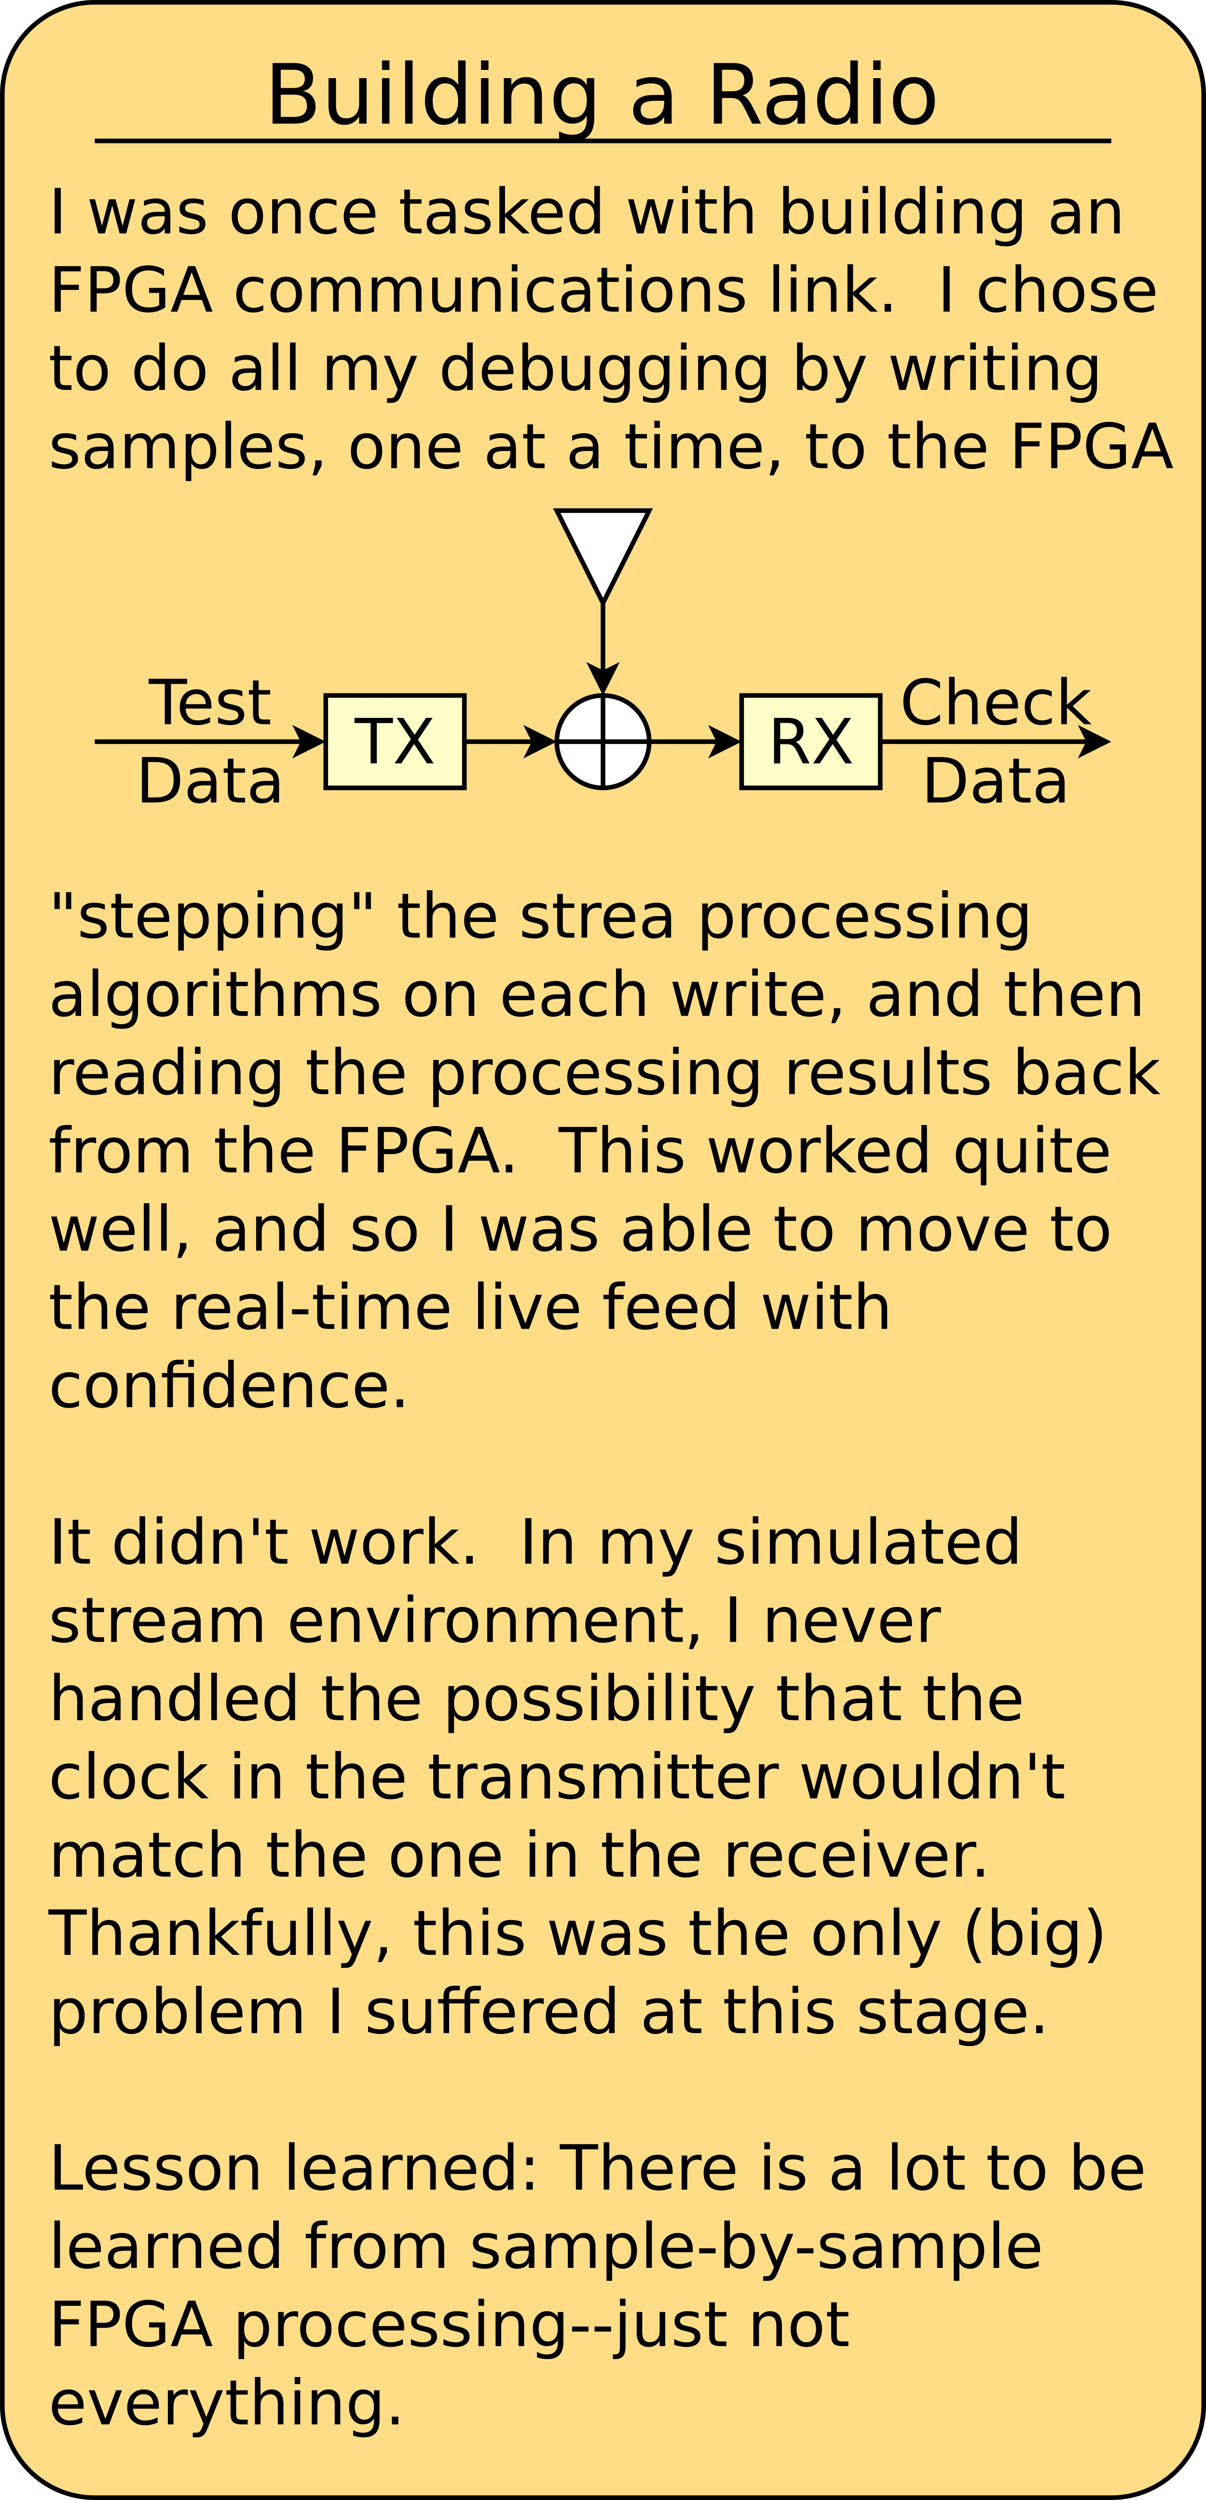 <?xml version="1.0" encoding="UTF-8"?>
<svg xmlns="http://www.w3.org/2000/svg" xmlns:xlink="http://www.w3.org/1999/xlink" width="522pt" height="1082pt" viewBox="0 0 522 1082" version="1.1">
<defs>
<g>
<symbol overflow="visible" id="glyph0-0">
<path style="stroke:none;" d="M 1.797 6.359 L 1.797 -25.391 L 19.797 -25.391 L 19.797 6.359 Z M 3.812 4.359 L 17.797 4.359 L 17.797 -23.359 L 3.812 -23.359 Z M 3.812 4.359 "/>
</symbol>
<symbol overflow="visible" id="glyph0-1">
<path style="stroke:none;" d="M 7.078 -12.531 L 7.078 -2.922 L 12.781 -2.922 C 14.688 -2.922 16.098 -3.316 17.016 -4.109 C 17.941 -4.898 18.406 -6.109 18.406 -7.734 C 18.406 -9.379 17.941 -10.586 17.016 -11.359 C 16.098 -12.141 14.688 -12.531 12.781 -12.531 Z M 7.078 -23.328 L 7.078 -15.422 L 12.344 -15.422 C 14.07 -15.422 15.359 -15.742 16.203 -16.391 C 17.055 -17.047 17.484 -18.039 17.484 -19.375 C 17.484 -20.695 17.055 -21.688 16.203 -22.344 C 15.359 -23 14.07 -23.328 12.344 -23.328 Z M 3.531 -26.25 L 12.609 -26.25 C 15.316 -26.25 17.398 -25.688 18.859 -24.562 C 20.328 -23.438 21.062 -21.836 21.062 -19.766 C 21.062 -18.148 20.688 -16.867 19.938 -15.922 C 19.188 -14.973 18.082 -14.383 16.625 -14.156 C 18.375 -13.781 19.734 -12.992 20.703 -11.797 C 21.672 -10.609 22.156 -9.125 22.156 -7.344 C 22.156 -5 21.359 -3.188 19.766 -1.906 C 18.172 -0.633 15.898 0 12.953 0 L 3.531 0 Z M 3.531 -26.25 "/>
</symbol>
<symbol overflow="visible" id="glyph0-2">
<path style="stroke:none;" d="M 3.062 -7.766 L 3.062 -19.688 L 6.297 -19.688 L 6.297 -7.891 C 6.297 -6.023 6.656 -4.625 7.375 -3.688 C 8.102 -2.758 9.195 -2.297 10.656 -2.297 C 12.395 -2.297 13.77 -2.852 14.781 -3.969 C 15.801 -5.082 16.312 -6.602 16.312 -8.531 L 16.312 -19.688 L 19.547 -19.688 L 19.547 0 L 16.312 0 L 16.312 -3.031 C 15.531 -1.832 14.617 -0.941 13.578 -0.359 C 12.547 0.223 11.344 0.516 9.969 0.516 C 7.707 0.516 5.988 -0.188 4.812 -1.594 C 3.645 -3 3.062 -5.055 3.062 -7.766 Z M 11.203 -20.156 Z M 11.203 -20.156 "/>
</symbol>
<symbol overflow="visible" id="glyph0-3">
<path style="stroke:none;" d="M 3.391 -19.688 L 6.625 -19.688 L 6.625 0 L 3.391 0 Z M 3.391 -27.359 L 6.625 -27.359 L 6.625 -23.25 L 3.391 -23.25 Z M 3.391 -27.359 "/>
</symbol>
<symbol overflow="visible" id="glyph0-4">
<path style="stroke:none;" d="M 3.391 -27.359 L 6.625 -27.359 L 6.625 0 L 3.391 0 Z M 3.391 -27.359 "/>
</symbol>
<symbol overflow="visible" id="glyph0-5">
<path style="stroke:none;" d="M 16.344 -16.703 L 16.344 -27.359 L 19.578 -27.359 L 19.578 0 L 16.344 0 L 16.344 -2.953 C 15.664 -1.785 14.805 -0.914 13.766 -0.344 C 12.734 0.227 11.488 0.516 10.031 0.516 C 7.656 0.516 5.719 -0.43 4.219 -2.328 C 2.727 -4.234 1.984 -6.734 1.984 -9.828 C 1.984 -12.922 2.727 -15.414 4.219 -17.312 C 5.719 -19.207 7.656 -20.156 10.031 -20.156 C 11.488 -20.156 12.734 -19.867 13.766 -19.297 C 14.805 -18.734 15.664 -17.867 16.344 -16.703 Z M 5.328 -9.828 C 5.328 -7.453 5.816 -5.586 6.797 -4.234 C 7.773 -2.879 9.117 -2.203 10.828 -2.203 C 12.535 -2.203 13.879 -2.879 14.859 -4.234 C 15.848 -5.586 16.344 -7.453 16.344 -9.828 C 16.344 -12.203 15.848 -14.066 14.859 -15.422 C 13.879 -16.773 12.535 -17.453 10.828 -17.453 C 9.117 -17.453 7.773 -16.773 6.797 -15.422 C 5.816 -14.066 5.328 -12.203 5.328 -9.828 Z M 5.328 -9.828 "/>
</symbol>
<symbol overflow="visible" id="glyph0-6">
<path style="stroke:none;" d="M 19.766 -11.891 L 19.766 0 L 16.531 0 L 16.531 -11.781 C 16.531 -13.645 16.164 -15.035 15.438 -15.953 C 14.707 -16.879 13.617 -17.344 12.172 -17.344 C 10.422 -17.344 9.039 -16.785 8.031 -15.672 C 7.02 -14.566 6.516 -13.051 6.516 -11.125 L 6.516 0 L 3.266 0 L 3.266 -19.688 L 6.516 -19.688 L 6.516 -16.625 C 7.297 -17.812 8.207 -18.695 9.25 -19.281 C 10.301 -19.863 11.516 -20.156 12.891 -20.156 C 15.148 -20.156 16.859 -19.457 18.016 -18.062 C 19.18 -16.664 19.766 -14.609 19.766 -11.891 Z M 19.766 -11.891 "/>
</symbol>
<symbol overflow="visible" id="glyph0-7">
<path style="stroke:none;" d="M 16.344 -10.078 C 16.344 -12.422 15.859 -14.234 14.891 -15.516 C 13.93 -16.805 12.578 -17.453 10.828 -17.453 C 9.098 -17.453 7.75 -16.805 6.781 -15.516 C 5.812 -14.234 5.328 -12.422 5.328 -10.078 C 5.328 -7.742 5.812 -5.93 6.781 -4.641 C 7.75 -3.348 9.098 -2.703 10.828 -2.703 C 12.578 -2.703 13.93 -3.348 14.891 -4.641 C 15.859 -5.93 16.344 -7.742 16.344 -10.078 Z M 19.578 -2.438 C 19.578 0.906 18.832 3.395 17.344 5.031 C 15.863 6.664 13.586 7.484 10.516 7.484 C 9.379 7.484 8.305 7.398 7.297 7.234 C 6.285 7.066 5.305 6.805 4.359 6.453 L 4.359 3.312 C 5.305 3.82 6.242 4.195 7.172 4.438 C 8.098 4.688 9.039 4.812 10 4.812 C 12.125 4.812 13.711 4.258 14.766 3.156 C 15.816 2.051 16.344 0.379 16.344 -1.859 L 16.344 -3.469 C 15.676 -2.301 14.82 -1.43 13.781 -0.859 C 12.738 -0.285 11.488 0 10.031 0 C 7.625 0 5.68 -0.914 4.203 -2.75 C 2.723 -4.594 1.984 -7.035 1.984 -10.078 C 1.984 -13.117 2.723 -15.555 4.203 -17.391 C 5.68 -19.234 7.625 -20.156 10.031 -20.156 C 11.488 -20.156 12.738 -19.867 13.781 -19.297 C 14.82 -18.723 15.676 -17.859 16.344 -16.703 L 16.344 -19.688 L 19.578 -19.688 Z M 19.578 -2.438 "/>
</symbol>
<symbol overflow="visible" id="glyph0-8">
<path style="stroke:none;" d=""/>
</symbol>
<symbol overflow="visible" id="glyph0-9">
<path style="stroke:none;" d="M 12.344 -9.891 C 9.727 -9.891 7.914 -9.594 6.906 -9 C 5.895 -8.406 5.391 -7.383 5.391 -5.938 C 5.391 -4.789 5.77 -3.879 6.531 -3.203 C 7.289 -2.535 8.316 -2.203 9.609 -2.203 C 11.41 -2.203 12.852 -2.836 13.938 -4.109 C 15.02 -5.379 15.562 -7.066 15.562 -9.172 L 15.562 -9.891 Z M 18.797 -11.234 L 18.797 0 L 15.562 0 L 15.562 -2.984 C 14.82 -1.797 13.898 -0.914 12.797 -0.344 C 11.691 0.227 10.344 0.516 8.75 0.516 C 6.738 0.516 5.133 -0.051 3.938 -1.188 C 2.75 -2.32 2.156 -3.836 2.156 -5.734 C 2.156 -7.941 2.895 -9.609 4.375 -10.734 C 5.863 -11.859 8.078 -12.422 11.016 -12.422 L 15.562 -12.422 L 15.562 -12.75 C 15.562 -14.238 15.07 -15.391 14.094 -16.203 C 13.113 -17.016 11.738 -17.422 9.969 -17.422 C 8.844 -17.422 7.742 -17.285 6.672 -17.016 C 5.609 -16.742 4.586 -16.336 3.609 -15.797 L 3.609 -18.797 C 4.785 -19.254 5.93 -19.594 7.047 -19.812 C 8.16 -20.039 9.242 -20.156 10.297 -20.156 C 13.148 -20.156 15.281 -19.414 16.688 -17.938 C 18.094 -16.469 18.797 -14.234 18.797 -11.234 Z M 18.797 -11.234 "/>
</symbol>
<symbol overflow="visible" id="glyph0-10">
<path style="stroke:none;" d="M 15.984 -12.312 C 16.742 -12.051 17.484 -11.5 18.203 -10.656 C 18.922 -9.812 19.645 -8.648 20.375 -7.172 L 23.984 0 L 20.156 0 L 16.812 -6.734 C 15.938 -8.492 15.094 -9.66 14.281 -10.234 C 13.469 -10.805 12.359 -11.094 10.953 -11.094 L 7.078 -11.094 L 7.078 0 L 3.531 0 L 3.531 -26.25 L 11.547 -26.25 C 14.547 -26.25 16.785 -25.617 18.266 -24.359 C 19.742 -23.109 20.484 -21.219 20.484 -18.688 C 20.484 -17.031 20.098 -15.656 19.328 -14.562 C 18.555 -13.477 17.441 -12.727 15.984 -12.312 Z M 7.078 -23.328 L 7.078 -14.016 L 11.547 -14.016 C 13.254 -14.016 14.547 -14.41 15.422 -15.203 C 16.297 -15.992 16.734 -17.156 16.734 -18.688 C 16.734 -20.219 16.297 -21.375 15.422 -22.156 C 14.547 -22.938 13.254 -23.328 11.547 -23.328 Z M 7.078 -23.328 "/>
</symbol>
<symbol overflow="visible" id="glyph0-11">
<path style="stroke:none;" d="M 11.016 -17.422 C 9.285 -17.422 7.914 -16.742 6.906 -15.391 C 5.895 -14.035 5.391 -12.18 5.391 -9.828 C 5.391 -7.473 5.891 -5.617 6.891 -4.266 C 7.898 -2.91 9.273 -2.234 11.016 -2.234 C 12.742 -2.234 14.109 -2.91 15.109 -4.266 C 16.117 -5.629 16.625 -7.484 16.625 -9.828 C 16.625 -12.16 16.117 -14.008 15.109 -15.375 C 14.109 -16.738 12.742 -17.422 11.016 -17.422 Z M 11.016 -20.156 C 13.828 -20.156 16.035 -19.238 17.641 -17.406 C 19.254 -15.582 20.062 -13.055 20.062 -9.828 C 20.062 -6.609 19.254 -4.078 17.641 -2.234 C 16.035 -0.398 13.828 0.516 11.016 0.516 C 8.191 0.516 5.977 -0.398 4.375 -2.234 C 2.781 -4.078 1.984 -6.609 1.984 -9.828 C 1.984 -13.055 2.781 -15.582 4.375 -17.406 C 5.977 -19.238 8.191 -20.156 11.016 -20.156 Z M 11.016 -20.156 "/>
</symbol>
<symbol overflow="visible" id="glyph1-0">
<path style="stroke:none;" d="M 1.344 4.766 L 1.344 -19.031 L 14.844 -19.031 L 14.844 4.766 Z M 2.859 3.266 L 13.344 3.266 L 13.344 -17.516 L 2.859 -17.516 Z M 2.859 3.266 "/>
</symbol>
<symbol overflow="visible" id="glyph1-1">
<path style="stroke:none;" d="M 2.656 -19.688 L 5.312 -19.688 L 5.312 0 L 2.656 0 Z M 2.656 -19.688 "/>
</symbol>
<symbol overflow="visible" id="glyph1-2">
<path style="stroke:none;" d=""/>
</symbol>
<symbol overflow="visible" id="glyph1-3">
<path style="stroke:none;" d="M 1.141 -14.766 L 3.562 -14.766 L 6.594 -3.25 L 9.609 -14.766 L 12.469 -14.766 L 15.5 -3.25 L 18.516 -14.766 L 20.953 -14.766 L 17.094 0 L 14.219 0 L 11.047 -12.109 L 7.859 0 L 5 0 Z M 1.141 -14.766 "/>
</symbol>
<symbol overflow="visible" id="glyph1-4">
<path style="stroke:none;" d="M 9.25 -7.422 C 7.289 -7.422 5.93 -7.195 5.172 -6.75 C 4.422 -6.301 4.047 -5.535 4.047 -4.453 C 4.047 -3.598 4.328 -2.914 4.891 -2.406 C 5.461 -1.895 6.238 -1.641 7.219 -1.641 C 8.562 -1.641 9.641 -2.117 10.453 -3.078 C 11.266 -4.035 11.672 -5.301 11.672 -6.875 L 11.672 -7.422 Z M 14.094 -8.422 L 14.094 0 L 11.672 0 L 11.672 -2.234 C 11.117 -1.336 10.426 -0.676 9.594 -0.25 C 8.77 0.164 7.758 0.375 6.562 0.375 C 5.051 0.375 3.848 -0.047 2.953 -0.891 C 2.066 -1.734 1.625 -2.867 1.625 -4.297 C 1.625 -5.961 2.176 -7.219 3.281 -8.062 C 4.395 -8.906 6.055 -9.328 8.266 -9.328 L 11.672 -9.328 L 11.672 -9.562 C 11.672 -10.676 11.301 -11.535 10.562 -12.141 C 9.832 -12.754 8.801 -13.062 7.469 -13.062 C 6.625 -13.062 5.801 -12.957 5 -12.75 C 4.207 -12.551 3.441 -12.254 2.703 -11.859 L 2.703 -14.094 C 3.586 -14.438 4.445 -14.691 5.281 -14.859 C 6.125 -15.035 6.938 -15.125 7.719 -15.125 C 9.852 -15.125 11.445 -14.566 12.5 -13.453 C 13.562 -12.348 14.094 -10.672 14.094 -8.422 Z M 14.094 -8.422 "/>
</symbol>
<symbol overflow="visible" id="glyph1-5">
<path style="stroke:none;" d="M 11.953 -14.328 L 11.953 -12.031 C 11.266 -12.383 10.551 -12.648 9.812 -12.828 C 9.082 -13.004 8.32 -13.094 7.531 -13.094 C 6.32 -13.094 5.414 -12.906 4.812 -12.531 C 4.219 -12.164 3.922 -11.613 3.922 -10.875 C 3.922 -10.312 4.133 -9.867 4.562 -9.547 C 4.988 -9.234 5.852 -8.93 7.156 -8.641 L 7.984 -8.453 C 9.711 -8.078 10.938 -7.551 11.656 -6.875 C 12.383 -6.207 12.75 -5.273 12.75 -4.078 C 12.75 -2.703 12.207 -1.613 11.125 -0.812 C 10.039 -0.02 8.547 0.375 6.641 0.375 C 5.848 0.375 5.023 0.297 4.172 0.141 C 3.316 -0.004 2.414 -0.234 1.469 -0.547 L 1.469 -3.047 C 2.363 -2.578 3.242 -2.223 4.109 -1.984 C 4.984 -1.754 5.848 -1.641 6.703 -1.641 C 7.836 -1.641 8.711 -1.836 9.328 -2.234 C 9.941 -2.629 10.25 -3.18 10.25 -3.891 C 10.25 -4.547 10.023 -5.051 9.578 -5.406 C 9.141 -5.758 8.172 -6.098 6.672 -6.422 L 5.828 -6.625 C 4.328 -6.938 3.238 -7.422 2.562 -8.078 C 1.895 -8.734 1.562 -9.629 1.562 -10.766 C 1.562 -12.16 2.051 -13.234 3.031 -13.984 C 4.02 -14.742 5.422 -15.125 7.234 -15.125 C 8.129 -15.125 8.973 -15.055 9.766 -14.922 C 10.555 -14.785 11.285 -14.586 11.953 -14.328 Z M 11.953 -14.328 "/>
</symbol>
<symbol overflow="visible" id="glyph1-6">
<path style="stroke:none;" d="M 8.266 -13.062 C 6.961 -13.062 5.93 -12.551 5.172 -11.531 C 4.422 -10.52 4.047 -9.133 4.047 -7.375 C 4.047 -5.602 4.422 -4.207 5.172 -3.188 C 5.922 -2.176 6.953 -1.672 8.266 -1.672 C 9.555 -1.672 10.578 -2.18 11.328 -3.203 C 12.086 -4.223 12.469 -5.613 12.469 -7.375 C 12.469 -9.125 12.086 -10.508 11.328 -11.531 C 10.578 -12.551 9.555 -13.062 8.266 -13.062 Z M 8.266 -15.125 C 10.379 -15.125 12.035 -14.438 13.234 -13.062 C 14.441 -11.695 15.047 -9.801 15.047 -7.375 C 15.047 -4.957 14.441 -3.062 13.234 -1.688 C 12.035 -0.312 10.379 0.375 8.266 0.375 C 6.148 0.375 4.488 -0.312 3.281 -1.688 C 2.082 -3.062 1.484 -4.957 1.484 -7.375 C 1.484 -9.801 2.082 -11.695 3.281 -13.062 C 4.488 -14.438 6.148 -15.125 8.266 -15.125 Z M 8.266 -15.125 "/>
</symbol>
<symbol overflow="visible" id="glyph1-7">
<path style="stroke:none;" d="M 14.812 -8.906 L 14.812 0 L 12.391 0 L 12.391 -8.828 C 12.391 -10.223 12.117 -11.27 11.578 -11.969 C 11.035 -12.664 10.219 -13.016 9.125 -13.016 C 7.812 -13.016 6.773 -12.594 6.016 -11.75 C 5.266 -10.914 4.891 -9.781 4.891 -8.344 L 4.891 0 L 2.453 0 L 2.453 -14.766 L 4.891 -14.766 L 4.891 -12.469 C 5.473 -13.352 6.156 -14.016 6.938 -14.453 C 7.727 -14.898 8.633 -15.125 9.656 -15.125 C 11.352 -15.125 12.633 -14.598 13.5 -13.547 C 14.375 -12.492 14.812 -10.945 14.812 -8.906 Z M 14.812 -8.906 "/>
</symbol>
<symbol overflow="visible" id="glyph1-8">
<path style="stroke:none;" d="M 13.172 -14.203 L 13.172 -11.938 C 12.484 -12.312 11.797 -12.594 11.109 -12.781 C 10.422 -12.969 9.723 -13.062 9.016 -13.062 C 7.441 -13.062 6.219 -12.562 5.344 -11.562 C 4.477 -10.57 4.047 -9.176 4.047 -7.375 C 4.047 -5.57 4.477 -4.172 5.344 -3.172 C 6.219 -2.172 7.441 -1.672 9.016 -1.672 C 9.723 -1.672 10.422 -1.766 11.109 -1.953 C 11.797 -2.141 12.484 -2.426 13.172 -2.812 L 13.172 -0.562 C 12.492 -0.25 11.789 -0.016 11.062 0.141 C 10.344 0.297 9.57 0.375 8.75 0.375 C 6.531 0.375 4.766 -0.32 3.453 -1.719 C 2.141 -3.113 1.484 -5 1.484 -7.375 C 1.484 -9.781 2.145 -11.672 3.469 -13.047 C 4.789 -14.43 6.602 -15.125 8.906 -15.125 C 9.656 -15.125 10.383 -15.047 11.094 -14.891 C 11.812 -14.734 12.504 -14.504 13.172 -14.203 Z M 13.172 -14.203 "/>
</symbol>
<symbol overflow="visible" id="glyph1-9">
<path style="stroke:none;" d="M 15.172 -7.984 L 15.172 -6.797 L 4.016 -6.797 C 4.117 -5.129 4.617 -3.859 5.516 -2.984 C 6.422 -2.109 7.68 -1.672 9.297 -1.672 C 10.223 -1.672 11.125 -1.785 12 -2.016 C 12.875 -2.242 13.742 -2.586 14.609 -3.047 L 14.609 -0.75 C 13.734 -0.383 12.836 -0.109 11.922 0.078 C 11.016 0.273 10.094 0.375 9.156 0.375 C 6.789 0.375 4.922 -0.305 3.547 -1.672 C 2.172 -3.047 1.484 -4.898 1.484 -7.234 C 1.484 -9.648 2.133 -11.566 3.438 -12.984 C 4.75 -14.41 6.516 -15.125 8.734 -15.125 C 10.711 -15.125 12.281 -14.484 13.438 -13.203 C 14.594 -11.922 15.172 -10.18 15.172 -7.984 Z M 12.75 -8.703 C 12.727 -10.023 12.352 -11.082 11.625 -11.875 C 10.906 -12.664 9.945 -13.062 8.75 -13.062 C 7.395 -13.062 6.312 -12.676 5.5 -11.906 C 4.688 -11.145 4.219 -10.07 4.094 -8.688 Z M 12.75 -8.703 "/>
</symbol>
<symbol overflow="visible" id="glyph1-10">
<path style="stroke:none;" d="M 4.938 -18.953 L 4.938 -14.766 L 9.938 -14.766 L 9.938 -12.875 L 4.938 -12.875 L 4.938 -4.859 C 4.938 -3.66 5.102 -2.891 5.438 -2.547 C 5.77 -2.203 6.441 -2.031 7.453 -2.031 L 9.938 -2.031 L 9.938 0 L 7.453 0 C 5.578 0 4.281 -0.348 3.562 -1.047 C 2.852 -1.742 2.5 -3.016 2.5 -4.859 L 2.5 -12.875 L 0.719 -12.875 L 0.719 -14.766 L 2.5 -14.766 L 2.5 -18.953 Z M 4.938 -18.953 "/>
</symbol>
<symbol overflow="visible" id="glyph1-11">
<path style="stroke:none;" d="M 2.453 -20.516 L 4.891 -20.516 L 4.891 -8.391 L 12.125 -14.766 L 15.234 -14.766 L 7.391 -7.859 L 15.562 0 L 12.391 0 L 4.891 -7.219 L 4.891 0 L 2.453 0 Z M 2.453 -20.516 "/>
</symbol>
<symbol overflow="visible" id="glyph1-12">
<path style="stroke:none;" d="M 12.266 -12.531 L 12.266 -20.516 L 14.688 -20.516 L 14.688 0 L 12.266 0 L 12.266 -2.219 C 11.754 -1.332 11.109 -0.676 10.328 -0.25 C 9.547 0.164 8.613 0.375 7.531 0.375 C 5.75 0.375 4.297 -0.332 3.172 -1.75 C 2.047 -3.176 1.484 -5.051 1.484 -7.375 C 1.484 -9.688 2.047 -11.555 3.172 -12.984 C 4.297 -14.41 5.75 -15.125 7.531 -15.125 C 8.613 -15.125 9.547 -14.91 10.328 -14.484 C 11.109 -14.055 11.754 -13.406 12.266 -12.531 Z M 4 -7.375 C 4 -5.582 4.363 -4.176 5.094 -3.156 C 5.832 -2.145 6.844 -1.641 8.125 -1.641 C 9.406 -1.641 10.414 -2.145 11.156 -3.156 C 11.895 -4.176 12.266 -5.582 12.266 -7.375 C 12.266 -9.156 11.895 -10.551 11.156 -11.562 C 10.414 -12.582 9.406 -13.094 8.125 -13.094 C 6.844 -13.094 5.832 -12.582 5.094 -11.562 C 4.363 -10.551 4 -9.156 4 -7.375 Z M 4 -7.375 "/>
</symbol>
<symbol overflow="visible" id="glyph1-13">
<path style="stroke:none;" d="M 2.547 -14.766 L 4.969 -14.766 L 4.969 0 L 2.547 0 Z M 2.547 -20.516 L 4.969 -20.516 L 4.969 -17.438 L 2.547 -17.438 Z M 2.547 -20.516 "/>
</symbol>
<symbol overflow="visible" id="glyph1-14">
<path style="stroke:none;" d="M 14.812 -8.906 L 14.812 0 L 12.391 0 L 12.391 -8.828 C 12.391 -10.223 12.117 -11.27 11.578 -11.969 C 11.035 -12.664 10.219 -13.016 9.125 -13.016 C 7.812 -13.016 6.773 -12.594 6.016 -11.75 C 5.266 -10.914 4.891 -9.781 4.891 -8.344 L 4.891 0 L 2.453 0 L 2.453 -20.516 L 4.891 -20.516 L 4.891 -12.469 C 5.473 -13.352 6.156 -14.016 6.938 -14.453 C 7.727 -14.898 8.633 -15.125 9.656 -15.125 C 11.352 -15.125 12.633 -14.598 13.5 -13.547 C 14.375 -12.492 14.812 -10.945 14.812 -8.906 Z M 14.812 -8.906 "/>
</symbol>
<symbol overflow="visible" id="glyph1-15">
<path style="stroke:none;" d="M 13.141 -7.375 C 13.141 -9.156 12.77 -10.551 12.031 -11.562 C 11.301 -12.582 10.297 -13.094 9.016 -13.094 C 7.734 -13.094 6.723 -12.582 5.984 -11.562 C 5.254 -10.551 4.891 -9.156 4.891 -7.375 C 4.891 -5.582 5.254 -4.176 5.984 -3.156 C 6.723 -2.145 7.734 -1.641 9.016 -1.641 C 10.297 -1.641 11.301 -2.145 12.031 -3.156 C 12.77 -4.176 13.141 -5.582 13.141 -7.375 Z M 4.891 -12.531 C 5.398 -13.406 6.039 -14.055 6.812 -14.484 C 7.594 -14.91 8.523 -15.125 9.609 -15.125 C 11.398 -15.125 12.852 -14.41 13.969 -12.984 C 15.094 -11.555 15.656 -9.688 15.656 -7.375 C 15.656 -5.051 15.094 -3.176 13.969 -1.75 C 12.852 -0.332 11.398 0.375 9.609 0.375 C 8.523 0.375 7.594 0.164 6.812 -0.25 C 6.039 -0.676 5.398 -1.332 4.891 -2.219 L 4.891 0 L 2.453 0 L 2.453 -20.516 L 4.891 -20.516 Z M 4.891 -12.531 "/>
</symbol>
<symbol overflow="visible" id="glyph1-16">
<path style="stroke:none;" d="M 2.297 -5.828 L 2.297 -14.766 L 4.719 -14.766 L 4.719 -5.922 C 4.719 -4.523 4.988 -3.477 5.531 -2.781 C 6.082 -2.082 6.898 -1.734 7.984 -1.734 C 9.297 -1.734 10.332 -2.148 11.094 -2.984 C 11.852 -3.816 12.234 -4.953 12.234 -6.391 L 12.234 -14.766 L 14.656 -14.766 L 14.656 0 L 12.234 0 L 12.234 -2.266 C 11.641 -1.367 10.953 -0.703 10.172 -0.266 C 9.398 0.16 8.5 0.375 7.469 0.375 C 5.781 0.375 4.492 -0.148 3.609 -1.203 C 2.734 -2.254 2.297 -3.797 2.297 -5.828 Z M 8.391 -15.125 Z M 8.391 -15.125 "/>
</symbol>
<symbol overflow="visible" id="glyph1-17">
<path style="stroke:none;" d="M 2.547 -20.516 L 4.969 -20.516 L 4.969 0 L 2.547 0 Z M 2.547 -20.516 "/>
</symbol>
<symbol overflow="visible" id="glyph1-18">
<path style="stroke:none;" d="M 12.266 -7.547 C 12.266 -9.305 11.898 -10.672 11.172 -11.641 C 10.441 -12.609 9.426 -13.094 8.125 -13.094 C 6.82 -13.094 5.805 -12.609 5.078 -11.641 C 4.359 -10.672 4 -9.305 4 -7.547 C 4 -5.805 4.359 -4.453 5.078 -3.484 C 5.805 -2.516 6.82 -2.031 8.125 -2.031 C 9.426 -2.031 10.441 -2.516 11.172 -3.484 C 11.898 -4.453 12.266 -5.805 12.266 -7.547 Z M 14.688 -1.828 C 14.688 0.68 14.129 2.547 13.016 3.766 C 11.898 4.992 10.191 5.609 7.891 5.609 C 7.035 5.609 6.227 5.547 5.469 5.422 C 4.719 5.297 3.984 5.102 3.266 4.844 L 3.266 2.484 C 3.984 2.867 4.688 3.148 5.375 3.328 C 6.07 3.516 6.781 3.609 7.5 3.609 C 9.094 3.609 10.285 3.191 11.078 2.359 C 11.867 1.535 12.266 0.285 12.266 -1.391 L 12.266 -2.594 C 11.766 -1.727 11.117 -1.078 10.328 -0.641 C 9.547 -0.211 8.613 0 7.531 0 C 5.719 0 4.254 -0.688 3.141 -2.062 C 2.035 -3.445 1.484 -5.273 1.484 -7.547 C 1.484 -9.836 2.035 -11.672 3.141 -13.047 C 4.254 -14.43 5.719 -15.125 7.531 -15.125 C 8.613 -15.125 9.547 -14.906 10.328 -14.469 C 11.117 -14.039 11.766 -13.395 12.266 -12.531 L 12.266 -14.766 L 14.688 -14.766 Z M 14.688 -1.828 "/>
</symbol>
<symbol overflow="visible" id="glyph1-19">
<path style="stroke:none;" d="M 2.656 -19.688 L 13.969 -19.688 L 13.969 -17.438 L 5.312 -17.438 L 5.312 -11.641 L 13.125 -11.641 L 13.125 -9.406 L 5.312 -9.406 L 5.312 0 L 2.656 0 Z M 2.656 -19.688 "/>
</symbol>
<symbol overflow="visible" id="glyph1-20">
<path style="stroke:none;" d="M 5.312 -17.5 L 5.312 -10.094 L 8.656 -10.094 C 9.895 -10.094 10.852 -10.414 11.531 -11.062 C 12.207 -11.707 12.547 -12.617 12.547 -13.797 C 12.547 -14.973 12.207 -15.883 11.531 -16.531 C 10.852 -17.176 9.895 -17.5 8.656 -17.5 Z M 2.656 -19.688 L 8.656 -19.688 C 10.863 -19.688 12.531 -19.188 13.656 -18.188 C 14.789 -17.188 15.359 -15.723 15.359 -13.797 C 15.359 -11.859 14.789 -10.391 13.656 -9.391 C 12.531 -8.398 10.863 -7.906 8.656 -7.906 L 5.312 -7.906 L 5.312 0 L 2.656 0 Z M 2.656 -19.688 "/>
</symbol>
<symbol overflow="visible" id="glyph1-21">
<path style="stroke:none;" d="M 16.078 -2.812 L 16.078 -8.094 L 11.719 -8.094 L 11.719 -10.281 L 18.703 -10.281 L 18.703 -1.828 C 17.68 -1.098 16.551 -0.547 15.312 -0.172 C 14.07 0.191 12.75 0.375 11.344 0.375 C 8.258 0.375 5.848 -0.52 4.109 -2.312 C 2.379 -4.113 1.516 -6.617 1.516 -9.828 C 1.516 -13.035 2.379 -15.539 4.109 -17.344 C 5.848 -19.145 8.258 -20.047 11.344 -20.047 C 12.625 -20.047 13.844 -19.883 15 -19.562 C 16.156 -19.25 17.219 -18.785 18.188 -18.172 L 18.188 -15.328 C 17.207 -16.16 16.16 -16.785 15.047 -17.203 C 13.941 -17.629 12.781 -17.844 11.562 -17.844 C 9.156 -17.844 7.348 -17.172 6.141 -15.828 C 4.93 -14.484 4.328 -12.484 4.328 -9.828 C 4.328 -7.172 4.93 -5.172 6.141 -3.828 C 7.348 -2.484 9.156 -1.812 11.562 -1.812 C 12.5 -1.812 13.336 -1.891 14.078 -2.047 C 14.816 -2.211 15.484 -2.469 16.078 -2.812 Z M 16.078 -2.812 "/>
</symbol>
<symbol overflow="visible" id="glyph1-22">
<path style="stroke:none;" d="M 9.234 -17.062 L 5.609 -7.266 L 12.859 -7.266 Z M 7.719 -19.688 L 10.75 -19.688 L 18.25 0 L 15.484 0 L 13.688 -5.047 L 4.812 -5.047 L 3.016 0 L 0.219 0 Z M 7.719 -19.688 "/>
</symbol>
<symbol overflow="visible" id="glyph1-23">
<path style="stroke:none;" d="M 14.047 -11.938 C 14.648 -13.02 15.375 -13.82 16.219 -14.344 C 17.062 -14.863 18.055 -15.125 19.203 -15.125 C 20.734 -15.125 21.914 -14.582 22.75 -13.5 C 23.582 -12.426 24 -10.895 24 -8.906 L 24 0 L 21.562 0 L 21.562 -8.828 C 21.562 -10.242 21.312 -11.297 20.812 -11.984 C 20.312 -12.672 19.547 -13.016 18.516 -13.016 C 17.266 -13.016 16.273 -12.594 15.547 -11.75 C 14.816 -10.914 14.453 -9.781 14.453 -8.344 L 14.453 0 L 12.016 0 L 12.016 -8.828 C 12.016 -10.254 11.758 -11.305 11.25 -11.984 C 10.75 -12.672 9.977 -13.016 8.938 -13.016 C 7.695 -13.016 6.711 -12.594 5.984 -11.75 C 5.254 -10.914 4.891 -9.781 4.891 -8.344 L 4.891 0 L 2.453 0 L 2.453 -14.766 L 4.891 -14.766 L 4.891 -12.469 C 5.441 -13.375 6.102 -14.039 6.875 -14.469 C 7.656 -14.906 8.578 -15.125 9.641 -15.125 C 10.711 -15.125 11.625 -14.848 12.375 -14.297 C 13.125 -13.754 13.68 -12.969 14.047 -11.938 Z M 14.047 -11.938 "/>
</symbol>
<symbol overflow="visible" id="glyph1-24">
<path style="stroke:none;" d="M 2.891 -3.344 L 5.672 -3.344 L 5.672 0 L 2.891 0 Z M 2.891 -3.344 "/>
</symbol>
<symbol overflow="visible" id="glyph1-25">
<path style="stroke:none;" d="M 8.688 1.375 C 8 3.133 7.328 4.281 6.672 4.812 C 6.023 5.344 5.16 5.609 4.078 5.609 L 2.141 5.609 L 2.141 3.594 L 3.562 3.594 C 4.227 3.594 4.742 3.43 5.109 3.109 C 5.484 2.797 5.895 2.051 6.344 0.875 L 6.781 -0.234 L 0.797 -14.766 L 3.375 -14.766 L 7.984 -3.219 L 12.609 -14.766 L 15.172 -14.766 Z M 8.688 1.375 "/>
</symbol>
<symbol overflow="visible" id="glyph1-26">
<path style="stroke:none;" d="M 11.094 -12.5 C 10.82 -12.656 10.523 -12.77 10.203 -12.844 C 9.891 -12.914 9.539 -12.953 9.156 -12.953 C 7.781 -12.953 6.723 -12.504 5.984 -11.609 C 5.254 -10.723 4.891 -9.445 4.891 -7.781 L 4.891 0 L 2.453 0 L 2.453 -14.766 L 4.891 -14.766 L 4.891 -12.469 C 5.398 -13.363 6.062 -14.031 6.875 -14.469 C 7.695 -14.906 8.691 -15.125 9.859 -15.125 C 10.023 -15.125 10.207 -15.113 10.406 -15.094 C 10.613 -15.07 10.844 -15.035 11.094 -14.984 Z M 11.094 -12.5 "/>
</symbol>
<symbol overflow="visible" id="glyph1-27">
<path style="stroke:none;" d="M 4.891 -2.219 L 4.891 5.609 L 2.453 5.609 L 2.453 -14.766 L 4.891 -14.766 L 4.891 -12.531 C 5.398 -13.406 6.039 -14.055 6.812 -14.484 C 7.594 -14.91 8.523 -15.125 9.609 -15.125 C 11.398 -15.125 12.852 -14.41 13.969 -12.984 C 15.094 -11.555 15.656 -9.688 15.656 -7.375 C 15.656 -5.051 15.094 -3.176 13.969 -1.75 C 12.852 -0.332 11.398 0.375 9.609 0.375 C 8.523 0.375 7.594 0.164 6.812 -0.25 C 6.039 -0.676 5.398 -1.332 4.891 -2.219 Z M 13.141 -7.375 C 13.141 -9.156 12.77 -10.551 12.031 -11.562 C 11.301 -12.582 10.297 -13.094 9.016 -13.094 C 7.734 -13.094 6.723 -12.582 5.984 -11.562 C 5.254 -10.551 4.891 -9.156 4.891 -7.375 C 4.891 -5.582 5.254 -4.176 5.984 -3.156 C 6.723 -2.145 7.734 -1.641 9.016 -1.641 C 10.297 -1.641 11.301 -2.145 12.031 -3.156 C 12.77 -4.176 13.141 -5.582 13.141 -7.375 Z M 13.141 -7.375 "/>
</symbol>
<symbol overflow="visible" id="glyph1-28">
<path style="stroke:none;" d="M 3.172 -3.344 L 5.953 -3.344 L 5.953 -1.078 L 3.781 3.141 L 2.078 3.141 L 3.172 -1.078 Z M 3.172 -3.344 "/>
</symbol>
<symbol overflow="visible" id="glyph1-29">
<path style="stroke:none;" d="M 4.844 -19.688 L 4.844 -12.359 L 2.594 -12.359 L 2.594 -19.688 Z M 9.828 -19.688 L 9.828 -12.359 L 7.578 -12.359 L 7.578 -19.688 Z M 9.828 -19.688 "/>
</symbol>
<symbol overflow="visible" id="glyph1-30">
<path style="stroke:none;" d="M 10.016 -20.516 L 10.016 -18.5 L 7.703 -18.5 C 6.828 -18.5 6.219 -18.32 5.875 -17.969 C 5.539 -17.613 5.375 -16.984 5.375 -16.078 L 5.375 -14.766 L 9.375 -14.766 L 9.375 -12.875 L 5.375 -12.875 L 5.375 0 L 2.938 0 L 2.938 -12.875 L 0.625 -12.875 L 0.625 -14.766 L 2.938 -14.766 L 2.938 -15.797 C 2.938 -17.441 3.316 -18.641 4.078 -19.391 C 4.848 -20.141 6.062 -20.516 7.719 -20.516 Z M 10.016 -20.516 "/>
</symbol>
<symbol overflow="visible" id="glyph1-31">
<path style="stroke:none;" d="M -0.078 -19.688 L 16.578 -19.688 L 16.578 -17.438 L 9.578 -17.438 L 9.578 0 L 6.906 0 L 6.906 -17.438 L -0.078 -17.438 Z M -0.078 -19.688 "/>
</symbol>
<symbol overflow="visible" id="glyph1-32">
<path style="stroke:none;" d="M 4 -7.375 C 4 -5.582 4.363 -4.176 5.094 -3.156 C 5.832 -2.145 6.844 -1.641 8.125 -1.641 C 9.406 -1.641 10.414 -2.145 11.156 -3.156 C 11.895 -4.176 12.266 -5.582 12.266 -7.375 C 12.266 -9.156 11.895 -10.551 11.156 -11.562 C 10.414 -12.582 9.406 -13.094 8.125 -13.094 C 6.844 -13.094 5.832 -12.582 5.094 -11.562 C 4.363 -10.551 4 -9.156 4 -7.375 Z M 12.266 -2.219 C 11.754 -1.332 11.109 -0.676 10.328 -0.25 C 9.547 0.164 8.613 0.375 7.531 0.375 C 5.75 0.375 4.297 -0.332 3.172 -1.75 C 2.047 -3.176 1.484 -5.051 1.484 -7.375 C 1.484 -9.688 2.047 -11.555 3.172 -12.984 C 4.297 -14.41 5.75 -15.125 7.531 -15.125 C 8.613 -15.125 9.547 -14.91 10.328 -14.484 C 11.109 -14.055 11.754 -13.406 12.266 -12.531 L 12.266 -14.766 L 14.688 -14.766 L 14.688 5.609 L 12.266 5.609 Z M 12.266 -2.219 "/>
</symbol>
<symbol overflow="visible" id="glyph1-33">
<path style="stroke:none;" d="M 0.797 -14.766 L 3.375 -14.766 L 7.984 -2.375 L 12.609 -14.766 L 15.172 -14.766 L 9.641 0 L 6.344 0 Z M 0.797 -14.766 "/>
</symbol>
<symbol overflow="visible" id="glyph1-34">
<path style="stroke:none;" d="M 1.312 -8.484 L 8.422 -8.484 L 8.422 -6.312 L 1.312 -6.312 Z M 1.312 -8.484 "/>
</symbol>
<symbol overflow="visible" id="glyph1-35">
<path style="stroke:none;" d="M 14.469 -14.766 L 14.469 0 L 12.031 0 L 12.031 -12.875 L 5.375 -12.875 L 5.375 0 L 2.938 0 L 2.938 -12.875 L 0.625 -12.875 L 0.625 -14.766 L 2.938 -14.766 L 2.938 -15.797 C 2.938 -17.398 3.316 -18.586 4.078 -19.359 C 4.836 -20.129 6.004 -20.516 7.578 -20.516 L 10.016 -20.516 L 10.016 -18.5 L 7.703 -18.5 C 6.828 -18.5 6.219 -18.32 5.875 -17.969 C 5.539 -17.613 5.375 -16.984 5.375 -16.078 L 5.375 -14.766 Z M 12.031 -20.484 L 14.469 -20.484 L 14.469 -17.422 L 12.031 -17.422 Z M 12.031 -20.484 "/>
</symbol>
<symbol overflow="visible" id="glyph1-36">
<path style="stroke:none;" d="M 4.844 -19.688 L 4.844 -12.359 L 2.594 -12.359 L 2.594 -19.688 Z M 4.844 -19.688 "/>
</symbol>
<symbol overflow="visible" id="glyph1-37">
<path style="stroke:none;" d="M 8.375 -20.484 C 7.195 -18.461 6.32 -16.461 5.75 -14.484 C 5.176 -12.504 4.891 -10.504 4.891 -8.484 C 4.891 -6.453 5.176 -4.438 5.75 -2.438 C 6.332 -0.445 7.207 1.551 8.375 3.562 L 6.266 3.562 C 4.941 1.5 3.953 -0.531 3.297 -2.531 C 2.648 -4.531 2.328 -6.516 2.328 -8.484 C 2.328 -10.441 2.648 -12.41 3.297 -14.391 C 3.941 -16.379 4.93 -18.41 6.266 -20.484 Z M 8.375 -20.484 "/>
</symbol>
<symbol overflow="visible" id="glyph1-38">
<path style="stroke:none;" d="M 2.156 -20.484 L 4.266 -20.484 C 5.586 -18.41 6.578 -16.379 7.234 -14.391 C 7.891 -12.41 8.219 -10.441 8.219 -8.484 C 8.219 -6.516 7.891 -4.531 7.234 -2.531 C 6.578 -0.531 5.586 1.5 4.266 3.562 L 2.156 3.562 C 3.332 1.551 4.207 -0.445 4.781 -2.438 C 5.352 -4.438 5.641 -6.453 5.641 -8.484 C 5.641 -10.504 5.352 -12.504 4.781 -14.484 C 4.207 -16.461 3.332 -18.461 2.156 -20.484 Z M 2.156 -20.484 "/>
</symbol>
<symbol overflow="visible" id="glyph1-39">
<path style="stroke:none;" d="M 19.109 -20.516 L 19.109 -18.5 L 16.797 -18.5 C 15.922 -18.5 15.312 -18.32 14.969 -17.969 C 14.633 -17.613 14.469 -16.984 14.469 -16.078 L 14.469 -14.766 L 18.469 -14.766 L 18.469 -12.875 L 14.469 -12.875 L 14.469 0 L 12.031 0 L 12.031 -12.875 L 5.375 -12.875 L 5.375 0 L 2.938 0 L 2.938 -12.875 L 0.625 -12.875 L 0.625 -14.766 L 2.938 -14.766 L 2.938 -15.797 C 2.938 -17.441 3.316 -18.641 4.078 -19.391 C 4.848 -20.141 6.062 -20.516 7.719 -20.516 L 10.016 -20.516 L 10.016 -18.5 L 7.703 -18.5 C 6.828 -18.5 6.219 -18.32 5.875 -17.969 C 5.539 -17.613 5.375 -16.984 5.375 -16.078 L 5.375 -14.766 L 12.031 -14.766 L 12.031 -15.797 C 12.031 -17.441 12.41 -18.641 13.172 -19.391 C 13.941 -20.141 15.16 -20.516 16.828 -20.516 Z M 19.109 -20.516 "/>
</symbol>
<symbol overflow="visible" id="glyph1-40">
<path style="stroke:none;" d="M 2.656 -19.688 L 5.312 -19.688 L 5.312 -2.234 L 14.891 -2.234 L 14.891 0 L 2.656 0 Z M 2.656 -19.688 "/>
</symbol>
<symbol overflow="visible" id="glyph1-41">
<path style="stroke:none;" d="M 3.172 -3.344 L 5.953 -3.344 L 5.953 0 L 3.172 0 Z M 3.172 -13.969 L 5.953 -13.969 L 5.953 -10.609 L 3.172 -10.609 Z M 3.172 -13.969 "/>
</symbol>
<symbol overflow="visible" id="glyph1-42">
<path style="stroke:none;" d="M 2.547 -14.766 L 4.969 -14.766 L 4.969 0.266 C 4.969 2.141 4.609 3.5 3.891 4.344 C 3.18 5.188 2.031 5.609 0.438 5.609 L -0.484 5.609 L -0.484 3.562 L 0.156 3.562 C 1.082 3.562 1.711 3.348 2.047 2.922 C 2.379 2.492 2.547 1.609 2.547 0.266 Z M 2.547 -20.516 L 4.969 -20.516 L 4.969 -17.438 L 2.547 -17.438 Z M 2.547 -20.516 "/>
</symbol>
<symbol overflow="visible" id="glyph1-43">
<path style="stroke:none;" d="M 1.703 -19.688 L 4.562 -19.688 L 9.453 -12.359 L 14.375 -19.688 L 17.234 -19.688 L 10.906 -10.234 L 17.656 0 L 14.797 0 L 9.25 -8.375 L 3.672 0 L 0.797 0 L 7.828 -10.5 Z M 1.703 -19.688 "/>
</symbol>
<symbol overflow="visible" id="glyph1-44">
<path style="stroke:none;" d="M 11.984 -9.234 C 12.555 -9.035 13.113 -8.617 13.656 -7.984 C 14.195 -7.359 14.738 -6.488 15.281 -5.375 L 17.984 0 L 15.125 0 L 12.609 -5.047 C 11.953 -6.367 11.316 -7.242 10.703 -7.672 C 10.098 -8.098 9.27 -8.312 8.219 -8.312 L 5.312 -8.312 L 5.312 0 L 2.656 0 L 2.656 -19.688 L 8.656 -19.688 C 10.906 -19.688 12.582 -19.211 13.688 -18.266 C 14.801 -17.328 15.359 -15.91 15.359 -14.016 C 15.359 -12.773 15.066 -11.742 14.484 -10.922 C 13.91 -10.109 13.078 -9.547 11.984 -9.234 Z M 5.312 -17.5 L 5.312 -10.5 L 8.656 -10.5 C 9.945 -10.5 10.914 -10.797 11.562 -11.391 C 12.219 -11.984 12.547 -12.859 12.547 -14.016 C 12.547 -15.16 12.219 -16.023 11.562 -16.609 C 10.914 -17.203 9.945 -17.5 8.656 -17.5 Z M 5.312 -17.5 "/>
</symbol>
<symbol overflow="visible" id="glyph1-45">
<path style="stroke:none;" d="M 5.312 -17.5 L 5.312 -2.188 L 8.531 -2.188 C 11.25 -2.188 13.238 -2.801 14.5 -4.031 C 15.758 -5.258 16.391 -7.203 16.391 -9.859 C 16.391 -12.492 15.758 -14.426 14.5 -15.656 C 13.238 -16.883 11.25 -17.5 8.531 -17.5 Z M 2.656 -19.688 L 8.125 -19.688 C 11.938 -19.688 14.734 -18.891 16.516 -17.297 C 18.305 -15.711 19.203 -13.234 19.203 -9.859 C 19.203 -6.461 18.301 -3.969 16.5 -2.375 C 14.707 -0.789 11.914 0 8.125 0 L 2.656 0 Z M 2.656 -19.688 "/>
</symbol>
<symbol overflow="visible" id="glyph1-46">
<path style="stroke:none;" d="M 17.391 -18.172 L 17.391 -15.359 C 16.492 -16.191 15.535 -16.812 14.516 -17.219 C 13.504 -17.633 12.426 -17.844 11.281 -17.844 C 9.031 -17.844 7.305 -17.156 6.109 -15.781 C 4.922 -14.406 4.328 -12.422 4.328 -9.828 C 4.328 -7.234 4.922 -5.25 6.109 -3.875 C 7.305 -2.5 9.031 -1.812 11.281 -1.812 C 12.426 -1.812 13.504 -2.016 14.516 -2.422 C 15.535 -2.836 16.492 -3.461 17.391 -4.297 L 17.391 -1.516 C 16.453 -0.879 15.461 -0.406 14.422 -0.094 C 13.391 0.219 12.289 0.375 11.125 0.375 C 8.145 0.375 5.797 -0.535 4.078 -2.359 C 2.367 -4.18 1.516 -6.672 1.516 -9.828 C 1.516 -12.984 2.367 -15.473 4.078 -17.297 C 5.797 -19.129 8.145 -20.047 11.125 -20.047 C 12.301 -20.047 13.41 -19.891 14.453 -19.578 C 15.492 -19.266 16.473 -18.797 17.391 -18.172 Z M 17.391 -18.172 "/>
</symbol>
</g>
</defs>
<g id="surface242042">
<rect x="0" y="0" width="522" height="1082" style="fill:rgb(100%,100%,100%);fill-opacity:1;stroke:none;"/>
<path style="fill-rule:evenodd;fill:rgb(100%,86.667%,52.941%);fill-opacity:1;stroke-width:0.1;stroke-linecap:butt;stroke-linejoin:round;stroke:rgb(0%,0%,0%);stroke-opacity:1;stroke-miterlimit:10;" d="M 3 1 L 25 1 C 26.104 1 27 1.896 27 3 L 27 53 C 27 54.104 26.104 55 25 55 L 3 55 C 1.896 55 1 54.104 1 53 L 1 3 C 1 1.896 1.896 1 3 1 " transform="matrix(20,0,0,20,-19,-19)"/>
<g style="fill:rgb(0%,0%,0%);fill-opacity:1;">
  <use xlink:href="#glyph0-1" x="114.438" y="53.515"/>
  <use xlink:href="#glyph0-2" x="139.135" y="53.515"/>
  <use xlink:href="#glyph0-3" x="161.951" y="53.515"/>
  <use xlink:href="#glyph0-4" x="171.953" y="53.515"/>
  <use xlink:href="#glyph0-5" x="181.955" y="53.515"/>
  <use xlink:href="#glyph0-3" x="204.806" y="53.515"/>
  <use xlink:href="#glyph0-6" x="214.808" y="53.515"/>
  <use xlink:href="#glyph0-7" x="237.625" y="53.515"/>
  <use xlink:href="#glyph0-8" x="260.476" y="53.515"/>
  <use xlink:href="#glyph0-9" x="271.92" y="53.515"/>
  <use xlink:href="#glyph0-8" x="293.98" y="53.515"/>
  <use xlink:href="#glyph0-10" x="305.424" y="53.515"/>
  <use xlink:href="#glyph0-9" x="329.646" y="53.515"/>
  <use xlink:href="#glyph0-5" x="351.707" y="53.515"/>
  <use xlink:href="#glyph0-3" x="374.558" y="53.515"/>
  <use xlink:href="#glyph0-11" x="384.56" y="53.515"/>
</g>
<g style="fill:rgb(0%,0%,0%);fill-opacity:1;">
  <use xlink:href="#glyph1-1" x="21" y="101.011"/>
  <use xlink:href="#glyph1-2" x="28.963" y="101.011"/>
  <use xlink:href="#glyph1-3" x="37.545" y="101.011"/>
  <use xlink:href="#glyph1-4" x="59.628" y="101.011"/>
  <use xlink:href="#glyph1-5" x="76.173" y="101.011"/>
  <use xlink:href="#glyph1-2" x="90.24" y="101.011"/>
  <use xlink:href="#glyph1-6" x="98.823" y="101.011"/>
  <use xlink:href="#glyph1-7" x="115.342" y="101.011"/>
  <use xlink:href="#glyph1-8" x="132.454" y="101.011"/>
  <use xlink:href="#glyph1-9" x="147.299" y="101.011"/>
  <use xlink:href="#glyph1-2" x="163.91" y="101.011"/>
  <use xlink:href="#glyph1-10" x="172.493" y="101.011"/>
  <use xlink:href="#glyph1-4" x="183.08" y="101.011"/>
  <use xlink:href="#glyph1-5" x="199.625" y="101.011"/>
  <use xlink:href="#glyph1-11" x="213.692" y="101.011"/>
  <use xlink:href="#glyph1-9" x="228.365" y="101.011"/>
  <use xlink:href="#glyph1-12" x="244.977" y="101.011"/>
  <use xlink:href="#glyph1-2" x="262.115" y="101.011"/>
  <use xlink:href="#glyph1-3" x="270.698" y="101.011"/>
  <use xlink:href="#glyph1-13" x="292.781" y="101.011"/>
  <use xlink:href="#glyph1-10" x="300.282" y="101.011"/>
  <use xlink:href="#glyph1-14" x="310.868" y="101.011"/>
  <use xlink:href="#glyph1-2" x="327.981" y="101.011"/>
  <use xlink:href="#glyph1-15" x="336.563" y="101.011"/>
  <use xlink:href="#glyph1-16" x="353.702" y="101.011"/>
  <use xlink:href="#glyph1-13" x="370.814" y="101.011"/>
  <use xlink:href="#glyph1-17" x="378.316" y="101.011"/>
  <use xlink:href="#glyph1-12" x="385.817" y="101.011"/>
  <use xlink:href="#glyph1-13" x="402.956" y="101.011"/>
  <use xlink:href="#glyph1-7" x="410.457" y="101.011"/>
  <use xlink:href="#glyph1-18" x="427.57" y="101.011"/>
  <use xlink:href="#glyph1-2" x="444.708" y="101.011"/>
  <use xlink:href="#glyph1-4" x="453.291" y="101.011"/>
  <use xlink:href="#glyph1-7" x="469.836" y="101.011"/>
</g>
<g style="fill:rgb(0%,0%,0%);fill-opacity:1;">
  <use xlink:href="#glyph1-19" x="21" y="134.879"/>
  <use xlink:href="#glyph1-20" x="36.53" y="134.879"/>
  <use xlink:href="#glyph1-21" x="52.812" y="134.879"/>
  <use xlink:href="#glyph1-22" x="73.734" y="134.879"/>
  <use xlink:href="#glyph1-2" x="92.205" y="134.879"/>
  <use xlink:href="#glyph1-8" x="100.787" y="134.879"/>
  <use xlink:href="#glyph1-6" x="115.632" y="134.879"/>
  <use xlink:href="#glyph1-23" x="132.151" y="134.879"/>
  <use xlink:href="#glyph1-23" x="158.453" y="134.879"/>
  <use xlink:href="#glyph1-16" x="184.754" y="134.879"/>
  <use xlink:href="#glyph1-7" x="201.866" y="134.879"/>
  <use xlink:href="#glyph1-13" x="218.979" y="134.879"/>
  <use xlink:href="#glyph1-8" x="226.48" y="134.879"/>
  <use xlink:href="#glyph1-4" x="241.325" y="134.879"/>
  <use xlink:href="#glyph1-10" x="257.87" y="134.879"/>
  <use xlink:href="#glyph1-13" x="268.457" y="134.879"/>
  <use xlink:href="#glyph1-6" x="275.958" y="134.879"/>
  <use xlink:href="#glyph1-7" x="292.477" y="134.879"/>
  <use xlink:href="#glyph1-5" x="309.589" y="134.879"/>
  <use xlink:href="#glyph1-2" x="323.656" y="134.879"/>
  <use xlink:href="#glyph1-17" x="332.239" y="134.879"/>
  <use xlink:href="#glyph1-13" x="339.74" y="134.879"/>
  <use xlink:href="#glyph1-7" x="347.242" y="134.879"/>
  <use xlink:href="#glyph1-11" x="364.354" y="134.879"/>
  <use xlink:href="#glyph1-24" x="379.99" y="134.879"/>
  <use xlink:href="#glyph1-2" x="388.572" y="134.879"/>
  <use xlink:href="#glyph1-2" x="397.155" y="134.879"/>
  <use xlink:href="#glyph1-1" x="405.738" y="134.879"/>
  <use xlink:href="#glyph1-2" x="413.7" y="134.879"/>
  <use xlink:href="#glyph1-8" x="422.283" y="134.879"/>
  <use xlink:href="#glyph1-14" x="437.128" y="134.879"/>
  <use xlink:href="#glyph1-6" x="454.24" y="134.879"/>
  <use xlink:href="#glyph1-5" x="470.759" y="134.879"/>
  <use xlink:href="#glyph1-9" x="484.826" y="134.879"/>
</g>
<g style="fill:rgb(0%,0%,0%);fill-opacity:1;">
  <use xlink:href="#glyph1-10" x="21" y="168.746"/>
  <use xlink:href="#glyph1-6" x="31.586" y="168.746"/>
  <use xlink:href="#glyph1-2" x="48.106" y="168.746"/>
  <use xlink:href="#glyph1-12" x="56.688" y="168.746"/>
  <use xlink:href="#glyph1-6" x="73.827" y="168.746"/>
  <use xlink:href="#glyph1-2" x="90.346" y="168.746"/>
  <use xlink:href="#glyph1-4" x="98.929" y="168.746"/>
  <use xlink:href="#glyph1-17" x="115.474" y="168.746"/>
  <use xlink:href="#glyph1-17" x="122.975" y="168.746"/>
  <use xlink:href="#glyph1-2" x="130.477" y="168.746"/>
  <use xlink:href="#glyph1-23" x="139.059" y="168.746"/>
  <use xlink:href="#glyph1-25" x="165.361" y="168.746"/>
  <use xlink:href="#glyph1-2" x="181.339" y="168.746"/>
  <use xlink:href="#glyph1-12" x="189.922" y="168.746"/>
  <use xlink:href="#glyph1-9" x="207.06" y="168.746"/>
  <use xlink:href="#glyph1-15" x="223.672" y="168.746"/>
  <use xlink:href="#glyph1-16" x="240.81" y="168.746"/>
  <use xlink:href="#glyph1-18" x="257.923" y="168.746"/>
  <use xlink:href="#glyph1-18" x="275.061" y="168.746"/>
  <use xlink:href="#glyph1-13" x="292.2" y="168.746"/>
  <use xlink:href="#glyph1-7" x="299.701" y="168.746"/>
  <use xlink:href="#glyph1-18" x="316.814" y="168.746"/>
  <use xlink:href="#glyph1-2" x="333.952" y="168.746"/>
  <use xlink:href="#glyph1-15" x="342.535" y="168.746"/>
  <use xlink:href="#glyph1-25" x="359.674" y="168.746"/>
  <use xlink:href="#glyph1-2" x="375.652" y="168.746"/>
  <use xlink:href="#glyph1-3" x="384.235" y="168.746"/>
  <use xlink:href="#glyph1-26" x="406.317" y="168.746"/>
  <use xlink:href="#glyph1-13" x="417.418" y="168.746"/>
  <use xlink:href="#glyph1-10" x="424.919" y="168.746"/>
  <use xlink:href="#glyph1-13" x="435.506" y="168.746"/>
  <use xlink:href="#glyph1-7" x="443.007" y="168.746"/>
  <use xlink:href="#glyph1-18" x="460.119" y="168.746"/>
</g>
<g style="fill:rgb(0%,0%,0%);fill-opacity:1;">
  <use xlink:href="#glyph1-5" x="21" y="202.613"/>
  <use xlink:href="#glyph1-4" x="35.067" y="202.613"/>
  <use xlink:href="#glyph1-23" x="51.612" y="202.613"/>
  <use xlink:href="#glyph1-27" x="77.914" y="202.613"/>
  <use xlink:href="#glyph1-17" x="95.052" y="202.613"/>
  <use xlink:href="#glyph1-9" x="102.554" y="202.613"/>
  <use xlink:href="#glyph1-5" x="119.165" y="202.613"/>
  <use xlink:href="#glyph1-28" x="133.232" y="202.613"/>
  <use xlink:href="#glyph1-2" x="141.814" y="202.613"/>
  <use xlink:href="#glyph1-6" x="150.397" y="202.613"/>
  <use xlink:href="#glyph1-7" x="166.916" y="202.613"/>
  <use xlink:href="#glyph1-9" x="184.028" y="202.613"/>
  <use xlink:href="#glyph1-2" x="200.64" y="202.613"/>
  <use xlink:href="#glyph1-4" x="209.222" y="202.613"/>
  <use xlink:href="#glyph1-10" x="225.768" y="202.613"/>
  <use xlink:href="#glyph1-2" x="236.354" y="202.613"/>
  <use xlink:href="#glyph1-4" x="244.937" y="202.613"/>
  <use xlink:href="#glyph1-2" x="261.482" y="202.613"/>
  <use xlink:href="#glyph1-10" x="270.065" y="202.613"/>
  <use xlink:href="#glyph1-13" x="280.651" y="202.613"/>
  <use xlink:href="#glyph1-23" x="288.153" y="202.613"/>
  <use xlink:href="#glyph1-9" x="314.454" y="202.613"/>
  <use xlink:href="#glyph1-28" x="331.065" y="202.613"/>
  <use xlink:href="#glyph1-2" x="339.648" y="202.613"/>
  <use xlink:href="#glyph1-10" x="348.231" y="202.613"/>
  <use xlink:href="#glyph1-6" x="358.817" y="202.613"/>
  <use xlink:href="#glyph1-2" x="375.336" y="202.613"/>
  <use xlink:href="#glyph1-10" x="383.919" y="202.613"/>
  <use xlink:href="#glyph1-14" x="394.505" y="202.613"/>
  <use xlink:href="#glyph1-9" x="411.618" y="202.613"/>
  <use xlink:href="#glyph1-2" x="428.229" y="202.613"/>
  <use xlink:href="#glyph1-19" x="436.812" y="202.613"/>
  <use xlink:href="#glyph1-20" x="452.342" y="202.613"/>
  <use xlink:href="#glyph1-21" x="468.624" y="202.613"/>
  <use xlink:href="#glyph1-22" x="489.546" y="202.613"/>
</g>
<g style="fill:rgb(0%,0%,0%);fill-opacity:1;">
  <use xlink:href="#glyph1-29" x="21" y="405.812"/>
  <use xlink:href="#glyph1-5" x="33.419" y="405.812"/>
  <use xlink:href="#glyph1-10" x="47.486" y="405.812"/>
  <use xlink:href="#glyph1-9" x="58.072" y="405.812"/>
  <use xlink:href="#glyph1-27" x="74.684" y="405.812"/>
  <use xlink:href="#glyph1-27" x="91.822" y="405.812"/>
  <use xlink:href="#glyph1-13" x="108.961" y="405.812"/>
  <use xlink:href="#glyph1-7" x="116.462" y="405.812"/>
  <use xlink:href="#glyph1-18" x="133.575" y="405.812"/>
  <use xlink:href="#glyph1-29" x="150.713" y="405.812"/>
  <use xlink:href="#glyph1-2" x="163.132" y="405.812"/>
  <use xlink:href="#glyph1-10" x="171.715" y="405.812"/>
  <use xlink:href="#glyph1-14" x="182.301" y="405.812"/>
  <use xlink:href="#glyph1-9" x="199.414" y="405.812"/>
  <use xlink:href="#glyph1-2" x="216.025" y="405.812"/>
  <use xlink:href="#glyph1-5" x="224.608" y="405.812"/>
  <use xlink:href="#glyph1-10" x="238.674" y="405.812"/>
  <use xlink:href="#glyph1-26" x="249.261" y="405.812"/>
  <use xlink:href="#glyph1-9" x="259.768" y="405.812"/>
  <use xlink:href="#glyph1-4" x="276.38" y="405.812"/>
  <use xlink:href="#glyph1-2" x="292.925" y="405.812"/>
  <use xlink:href="#glyph1-27" x="301.508" y="405.812"/>
  <use xlink:href="#glyph1-26" x="318.646" y="405.812"/>
  <use xlink:href="#glyph1-6" x="329.154" y="405.812"/>
  <use xlink:href="#glyph1-8" x="345.673" y="405.812"/>
  <use xlink:href="#glyph1-9" x="360.518" y="405.812"/>
  <use xlink:href="#glyph1-5" x="377.129" y="405.812"/>
  <use xlink:href="#glyph1-5" x="391.196" y="405.812"/>
  <use xlink:href="#glyph1-13" x="405.263" y="405.812"/>
  <use xlink:href="#glyph1-7" x="412.764" y="405.812"/>
  <use xlink:href="#glyph1-18" x="429.877" y="405.812"/>
</g>
<g style="fill:rgb(0%,0%,0%);fill-opacity:1;">
  <use xlink:href="#glyph1-4" x="21" y="439.679"/>
  <use xlink:href="#glyph1-17" x="37.545" y="439.679"/>
  <use xlink:href="#glyph1-18" x="45.047" y="439.679"/>
  <use xlink:href="#glyph1-6" x="62.185" y="439.679"/>
  <use xlink:href="#glyph1-26" x="78.705" y="439.679"/>
  <use xlink:href="#glyph1-13" x="89.805" y="439.679"/>
  <use xlink:href="#glyph1-10" x="97.306" y="439.679"/>
  <use xlink:href="#glyph1-14" x="107.893" y="439.679"/>
  <use xlink:href="#glyph1-23" x="125.005" y="439.679"/>
  <use xlink:href="#glyph1-5" x="151.307" y="439.679"/>
  <use xlink:href="#glyph1-2" x="165.373" y="439.679"/>
  <use xlink:href="#glyph1-6" x="173.956" y="439.679"/>
  <use xlink:href="#glyph1-7" x="190.475" y="439.679"/>
  <use xlink:href="#glyph1-2" x="207.587" y="439.679"/>
  <use xlink:href="#glyph1-9" x="216.17" y="439.679"/>
  <use xlink:href="#glyph1-4" x="232.781" y="439.679"/>
  <use xlink:href="#glyph1-8" x="249.327" y="439.679"/>
  <use xlink:href="#glyph1-14" x="264.172" y="439.679"/>
  <use xlink:href="#glyph1-2" x="281.284" y="439.679"/>
  <use xlink:href="#glyph1-3" x="289.867" y="439.679"/>
  <use xlink:href="#glyph1-26" x="311.949" y="439.679"/>
  <use xlink:href="#glyph1-13" x="323.05" y="439.679"/>
  <use xlink:href="#glyph1-10" x="330.551" y="439.679"/>
  <use xlink:href="#glyph1-9" x="341.138" y="439.679"/>
  <use xlink:href="#glyph1-28" x="357.749" y="439.679"/>
  <use xlink:href="#glyph1-2" x="366.331" y="439.679"/>
  <use xlink:href="#glyph1-4" x="374.914" y="439.679"/>
  <use xlink:href="#glyph1-7" x="391.46" y="439.679"/>
  <use xlink:href="#glyph1-12" x="408.572" y="439.679"/>
  <use xlink:href="#glyph1-2" x="425.711" y="439.679"/>
  <use xlink:href="#glyph1-10" x="434.293" y="439.679"/>
  <use xlink:href="#glyph1-14" x="444.88" y="439.679"/>
  <use xlink:href="#glyph1-9" x="461.992" y="439.679"/>
  <use xlink:href="#glyph1-7" x="478.603" y="439.679"/>
</g>
<g style="fill:rgb(0%,0%,0%);fill-opacity:1;">
  <use xlink:href="#glyph1-26" x="21" y="473.547"/>
  <use xlink:href="#glyph1-9" x="31.508" y="473.547"/>
  <use xlink:href="#glyph1-4" x="48.119" y="473.547"/>
  <use xlink:href="#glyph1-12" x="64.664" y="473.547"/>
  <use xlink:href="#glyph1-13" x="81.803" y="473.547"/>
  <use xlink:href="#glyph1-7" x="89.304" y="473.547"/>
  <use xlink:href="#glyph1-18" x="106.417" y="473.547"/>
  <use xlink:href="#glyph1-2" x="123.555" y="473.547"/>
  <use xlink:href="#glyph1-10" x="132.138" y="473.547"/>
  <use xlink:href="#glyph1-14" x="142.724" y="473.547"/>
  <use xlink:href="#glyph1-9" x="159.837" y="473.547"/>
  <use xlink:href="#glyph1-2" x="176.448" y="473.547"/>
  <use xlink:href="#glyph1-27" x="185.031" y="473.547"/>
  <use xlink:href="#glyph1-26" x="202.169" y="473.547"/>
  <use xlink:href="#glyph1-6" x="212.677" y="473.547"/>
  <use xlink:href="#glyph1-8" x="229.196" y="473.547"/>
  <use xlink:href="#glyph1-9" x="244.041" y="473.547"/>
  <use xlink:href="#glyph1-5" x="260.652" y="473.547"/>
  <use xlink:href="#glyph1-5" x="274.719" y="473.547"/>
  <use xlink:href="#glyph1-13" x="288.786" y="473.547"/>
  <use xlink:href="#glyph1-7" x="296.287" y="473.547"/>
  <use xlink:href="#glyph1-18" x="313.4" y="473.547"/>
  <use xlink:href="#glyph1-2" x="330.538" y="473.547"/>
  <use xlink:href="#glyph1-26" x="339.121" y="473.547"/>
  <use xlink:href="#glyph1-9" x="349.628" y="473.547"/>
  <use xlink:href="#glyph1-5" x="366.24" y="473.547"/>
  <use xlink:href="#glyph1-16" x="380.307" y="473.547"/>
  <use xlink:href="#glyph1-17" x="397.419" y="473.547"/>
  <use xlink:href="#glyph1-10" x="404.92" y="473.547"/>
  <use xlink:href="#glyph1-5" x="415.507" y="473.547"/>
  <use xlink:href="#glyph1-2" x="429.574" y="473.547"/>
  <use xlink:href="#glyph1-15" x="438.156" y="473.547"/>
  <use xlink:href="#glyph1-4" x="455.295" y="473.547"/>
  <use xlink:href="#glyph1-8" x="471.84" y="473.547"/>
  <use xlink:href="#glyph1-11" x="486.685" y="473.547"/>
</g>
<g style="fill:rgb(0%,0%,0%);fill-opacity:1;">
  <use xlink:href="#glyph1-30" x="21" y="507.41"/>
  <use xlink:href="#glyph1-26" x="30.505" y="507.41"/>
  <use xlink:href="#glyph1-6" x="41.013" y="507.41"/>
  <use xlink:href="#glyph1-23" x="57.532" y="507.41"/>
  <use xlink:href="#glyph1-2" x="83.833" y="507.41"/>
  <use xlink:href="#glyph1-10" x="92.416" y="507.41"/>
  <use xlink:href="#glyph1-14" x="103.002" y="507.41"/>
  <use xlink:href="#glyph1-9" x="120.115" y="507.41"/>
  <use xlink:href="#glyph1-2" x="136.726" y="507.41"/>
  <use xlink:href="#glyph1-19" x="145.309" y="507.41"/>
  <use xlink:href="#glyph1-20" x="160.839" y="507.41"/>
  <use xlink:href="#glyph1-21" x="177.121" y="507.41"/>
  <use xlink:href="#glyph1-22" x="198.043" y="507.41"/>
  <use xlink:href="#glyph1-24" x="216.039" y="507.41"/>
  <use xlink:href="#glyph1-2" x="224.622" y="507.41"/>
  <use xlink:href="#glyph1-2" x="233.204" y="507.41"/>
  <use xlink:href="#glyph1-31" x="241.787" y="507.41"/>
  <use xlink:href="#glyph1-14" x="258.28" y="507.41"/>
  <use xlink:href="#glyph1-13" x="275.392" y="507.41"/>
  <use xlink:href="#glyph1-5" x="282.893" y="507.41"/>
  <use xlink:href="#glyph1-2" x="296.96" y="507.41"/>
  <use xlink:href="#glyph1-3" x="305.543" y="507.41"/>
  <use xlink:href="#glyph1-6" x="327.625" y="507.41"/>
  <use xlink:href="#glyph1-26" x="344.145" y="507.41"/>
  <use xlink:href="#glyph1-11" x="355.245" y="507.41"/>
  <use xlink:href="#glyph1-9" x="369.919" y="507.41"/>
  <use xlink:href="#glyph1-12" x="386.53" y="507.41"/>
  <use xlink:href="#glyph1-2" x="403.669" y="507.41"/>
  <use xlink:href="#glyph1-32" x="412.251" y="507.41"/>
  <use xlink:href="#glyph1-16" x="429.39" y="507.41"/>
  <use xlink:href="#glyph1-13" x="446.502" y="507.41"/>
  <use xlink:href="#glyph1-10" x="454.004" y="507.41"/>
  <use xlink:href="#glyph1-9" x="464.59" y="507.41"/>
</g>
<g style="fill:rgb(0%,0%,0%);fill-opacity:1;">
  <use xlink:href="#glyph1-3" x="21" y="541.277"/>
  <use xlink:href="#glyph1-9" x="43.083" y="541.277"/>
  <use xlink:href="#glyph1-17" x="59.694" y="541.277"/>
  <use xlink:href="#glyph1-17" x="67.195" y="541.277"/>
  <use xlink:href="#glyph1-28" x="74.697" y="541.277"/>
  <use xlink:href="#glyph1-2" x="83.279" y="541.277"/>
  <use xlink:href="#glyph1-4" x="91.862" y="541.277"/>
  <use xlink:href="#glyph1-7" x="108.407" y="541.277"/>
  <use xlink:href="#glyph1-12" x="125.52" y="541.277"/>
  <use xlink:href="#glyph1-2" x="142.658" y="541.277"/>
  <use xlink:href="#glyph1-5" x="151.241" y="541.277"/>
  <use xlink:href="#glyph1-6" x="165.308" y="541.277"/>
  <use xlink:href="#glyph1-2" x="181.827" y="541.277"/>
  <use xlink:href="#glyph1-1" x="190.409" y="541.277"/>
  <use xlink:href="#glyph1-2" x="198.372" y="541.277"/>
  <use xlink:href="#glyph1-3" x="206.955" y="541.277"/>
  <use xlink:href="#glyph1-4" x="229.037" y="541.277"/>
  <use xlink:href="#glyph1-5" x="245.583" y="541.277"/>
  <use xlink:href="#glyph1-2" x="259.65" y="541.277"/>
  <use xlink:href="#glyph1-4" x="268.232" y="541.277"/>
  <use xlink:href="#glyph1-15" x="284.778" y="541.277"/>
  <use xlink:href="#glyph1-17" x="301.916" y="541.277"/>
  <use xlink:href="#glyph1-9" x="309.418" y="541.277"/>
  <use xlink:href="#glyph1-2" x="326.029" y="541.277"/>
  <use xlink:href="#glyph1-10" x="334.612" y="541.277"/>
  <use xlink:href="#glyph1-6" x="345.198" y="541.277"/>
  <use xlink:href="#glyph1-2" x="361.717" y="541.277"/>
  <use xlink:href="#glyph1-23" x="370.3" y="541.277"/>
  <use xlink:href="#glyph1-6" x="396.601" y="541.277"/>
  <use xlink:href="#glyph1-33" x="413.12" y="541.277"/>
  <use xlink:href="#glyph1-9" x="429.099" y="541.277"/>
  <use xlink:href="#glyph1-2" x="445.71" y="541.277"/>
  <use xlink:href="#glyph1-10" x="454.293" y="541.277"/>
  <use xlink:href="#glyph1-6" x="464.879" y="541.277"/>
</g>
<g style="fill:rgb(0%,0%,0%);fill-opacity:1;">
  <use xlink:href="#glyph1-10" x="21" y="575.144"/>
  <use xlink:href="#glyph1-14" x="31.586" y="575.144"/>
  <use xlink:href="#glyph1-9" x="48.699" y="575.144"/>
  <use xlink:href="#glyph1-2" x="65.31" y="575.144"/>
  <use xlink:href="#glyph1-26" x="73.893" y="575.144"/>
  <use xlink:href="#glyph1-9" x="84.4" y="575.144"/>
  <use xlink:href="#glyph1-4" x="101.012" y="575.144"/>
  <use xlink:href="#glyph1-17" x="117.557" y="575.144"/>
  <use xlink:href="#glyph1-34" x="125.058" y="575.144"/>
  <use xlink:href="#glyph1-10" x="134.801" y="575.144"/>
  <use xlink:href="#glyph1-13" x="145.387" y="575.144"/>
  <use xlink:href="#glyph1-23" x="152.889" y="575.144"/>
  <use xlink:href="#glyph1-9" x="179.19" y="575.144"/>
  <use xlink:href="#glyph1-2" x="195.801" y="575.144"/>
  <use xlink:href="#glyph1-17" x="204.384" y="575.144"/>
  <use xlink:href="#glyph1-13" x="211.885" y="575.144"/>
  <use xlink:href="#glyph1-33" x="219.387" y="575.144"/>
  <use xlink:href="#glyph1-9" x="235.365" y="575.144"/>
  <use xlink:href="#glyph1-2" x="251.977" y="575.144"/>
  <use xlink:href="#glyph1-30" x="260.559" y="575.144"/>
  <use xlink:href="#glyph1-9" x="270.065" y="575.144"/>
  <use xlink:href="#glyph1-9" x="286.676" y="575.144"/>
  <use xlink:href="#glyph1-12" x="303.287" y="575.144"/>
  <use xlink:href="#glyph1-2" x="320.426" y="575.144"/>
  <use xlink:href="#glyph1-3" x="329.009" y="575.144"/>
  <use xlink:href="#glyph1-13" x="351.091" y="575.144"/>
  <use xlink:href="#glyph1-10" x="358.593" y="575.144"/>
  <use xlink:href="#glyph1-14" x="369.179" y="575.144"/>
</g>
<g style="fill:rgb(0%,0%,0%);fill-opacity:1;">
  <use xlink:href="#glyph1-8" x="21" y="609.011"/>
  <use xlink:href="#glyph1-6" x="35.845" y="609.011"/>
  <use xlink:href="#glyph1-7" x="52.364" y="609.011"/>
  <use xlink:href="#glyph1-35" x="69.476" y="609.011"/>
  <use xlink:href="#glyph1-12" x="86.483" y="609.011"/>
  <use xlink:href="#glyph1-9" x="103.622" y="609.011"/>
  <use xlink:href="#glyph1-7" x="120.233" y="609.011"/>
  <use xlink:href="#glyph1-8" x="137.345" y="609.011"/>
  <use xlink:href="#glyph1-9" x="152.19" y="609.011"/>
  <use xlink:href="#glyph1-24" x="168.802" y="609.011"/>
</g>
<g style="fill:rgb(0%,0%,0%);fill-opacity:1;">
  <use xlink:href="#glyph1-1" x="21" y="676.746"/>
  <use xlink:href="#glyph1-10" x="28.963" y="676.746"/>
  <use xlink:href="#glyph1-2" x="39.549" y="676.746"/>
  <use xlink:href="#glyph1-12" x="48.132" y="676.746"/>
  <use xlink:href="#glyph1-13" x="65.271" y="676.746"/>
  <use xlink:href="#glyph1-12" x="72.772" y="676.746"/>
  <use xlink:href="#glyph1-7" x="89.911" y="676.746"/>
  <use xlink:href="#glyph1-36" x="107.023" y="676.746"/>
  <use xlink:href="#glyph1-10" x="114.445" y="676.746"/>
  <use xlink:href="#glyph1-2" x="125.032" y="676.746"/>
  <use xlink:href="#glyph1-3" x="133.614" y="676.746"/>
  <use xlink:href="#glyph1-6" x="155.697" y="676.746"/>
  <use xlink:href="#glyph1-26" x="172.216" y="676.746"/>
  <use xlink:href="#glyph1-11" x="183.317" y="676.746"/>
  <use xlink:href="#glyph1-24" x="198.952" y="676.746"/>
  <use xlink:href="#glyph1-2" x="207.535" y="676.746"/>
  <use xlink:href="#glyph1-2" x="216.118" y="676.746"/>
  <use xlink:href="#glyph1-1" x="224.7" y="676.746"/>
  <use xlink:href="#glyph1-7" x="232.663" y="676.746"/>
  <use xlink:href="#glyph1-2" x="249.775" y="676.746"/>
  <use xlink:href="#glyph1-23" x="258.358" y="676.746"/>
  <use xlink:href="#glyph1-25" x="284.659" y="676.746"/>
  <use xlink:href="#glyph1-2" x="300.638" y="676.746"/>
  <use xlink:href="#glyph1-5" x="309.22" y="676.746"/>
  <use xlink:href="#glyph1-13" x="323.287" y="676.746"/>
  <use xlink:href="#glyph1-23" x="330.789" y="676.746"/>
  <use xlink:href="#glyph1-16" x="357.09" y="676.746"/>
  <use xlink:href="#glyph1-17" x="374.202" y="676.746"/>
  <use xlink:href="#glyph1-4" x="381.704" y="676.746"/>
  <use xlink:href="#glyph1-10" x="398.249" y="676.746"/>
  <use xlink:href="#glyph1-9" x="408.836" y="676.746"/>
  <use xlink:href="#glyph1-12" x="425.447" y="676.746"/>
</g>
<g style="fill:rgb(0%,0%,0%);fill-opacity:1;">
  <use xlink:href="#glyph1-5" x="21" y="710.613"/>
  <use xlink:href="#glyph1-10" x="35.067" y="710.613"/>
  <use xlink:href="#glyph1-26" x="45.653" y="710.613"/>
  <use xlink:href="#glyph1-9" x="56.161" y="710.613"/>
  <use xlink:href="#glyph1-4" x="72.772" y="710.613"/>
  <use xlink:href="#glyph1-23" x="89.318" y="710.613"/>
  <use xlink:href="#glyph1-2" x="115.619" y="710.613"/>
  <use xlink:href="#glyph1-9" x="124.201" y="710.613"/>
  <use xlink:href="#glyph1-7" x="140.813" y="710.613"/>
  <use xlink:href="#glyph1-33" x="157.925" y="710.613"/>
  <use xlink:href="#glyph1-13" x="173.904" y="710.613"/>
  <use xlink:href="#glyph1-26" x="181.405" y="710.613"/>
  <use xlink:href="#glyph1-6" x="191.913" y="710.613"/>
  <use xlink:href="#glyph1-7" x="208.432" y="710.613"/>
  <use xlink:href="#glyph1-23" x="225.544" y="710.613"/>
  <use xlink:href="#glyph1-9" x="251.845" y="710.613"/>
  <use xlink:href="#glyph1-7" x="268.457" y="710.613"/>
  <use xlink:href="#glyph1-10" x="285.569" y="710.613"/>
  <use xlink:href="#glyph1-28" x="296.155" y="710.613"/>
  <use xlink:href="#glyph1-2" x="304.738" y="710.613"/>
  <use xlink:href="#glyph1-1" x="313.321" y="710.613"/>
  <use xlink:href="#glyph1-2" x="321.283" y="710.613"/>
  <use xlink:href="#glyph1-7" x="329.866" y="710.613"/>
  <use xlink:href="#glyph1-9" x="346.978" y="710.613"/>
  <use xlink:href="#glyph1-33" x="363.59" y="710.613"/>
  <use xlink:href="#glyph1-9" x="379.568" y="710.613"/>
  <use xlink:href="#glyph1-26" x="396.18" y="710.613"/>
</g>
<g style="fill:rgb(0%,0%,0%);fill-opacity:1;">
  <use xlink:href="#glyph1-14" x="21" y="744.476"/>
  <use xlink:href="#glyph1-4" x="38.112" y="744.476"/>
  <use xlink:href="#glyph1-7" x="54.658" y="744.476"/>
  <use xlink:href="#glyph1-12" x="71.77" y="744.476"/>
  <use xlink:href="#glyph1-17" x="88.909" y="744.476"/>
  <use xlink:href="#glyph1-9" x="96.41" y="744.476"/>
  <use xlink:href="#glyph1-12" x="113.021" y="744.476"/>
  <use xlink:href="#glyph1-2" x="130.16" y="744.476"/>
  <use xlink:href="#glyph1-10" x="138.743" y="744.476"/>
  <use xlink:href="#glyph1-14" x="149.329" y="744.476"/>
  <use xlink:href="#glyph1-9" x="166.442" y="744.476"/>
  <use xlink:href="#glyph1-2" x="183.053" y="744.476"/>
  <use xlink:href="#glyph1-27" x="191.636" y="744.476"/>
  <use xlink:href="#glyph1-6" x="208.774" y="744.476"/>
  <use xlink:href="#glyph1-5" x="225.293" y="744.476"/>
  <use xlink:href="#glyph1-5" x="239.36" y="744.476"/>
  <use xlink:href="#glyph1-13" x="253.427" y="744.476"/>
  <use xlink:href="#glyph1-15" x="260.928" y="744.476"/>
  <use xlink:href="#glyph1-13" x="278.067" y="744.476"/>
  <use xlink:href="#glyph1-17" x="285.568" y="744.476"/>
  <use xlink:href="#glyph1-13" x="293.07" y="744.476"/>
  <use xlink:href="#glyph1-10" x="300.571" y="744.476"/>
  <use xlink:href="#glyph1-25" x="311.158" y="744.476"/>
  <use xlink:href="#glyph1-2" x="327.136" y="744.476"/>
  <use xlink:href="#glyph1-10" x="335.719" y="744.476"/>
  <use xlink:href="#glyph1-14" x="346.305" y="744.476"/>
  <use xlink:href="#glyph1-4" x="363.418" y="744.476"/>
  <use xlink:href="#glyph1-10" x="379.963" y="744.476"/>
  <use xlink:href="#glyph1-2" x="390.549" y="744.476"/>
  <use xlink:href="#glyph1-10" x="399.132" y="744.476"/>
  <use xlink:href="#glyph1-14" x="409.719" y="744.476"/>
  <use xlink:href="#glyph1-9" x="426.831" y="744.476"/>
</g>
<g style="fill:rgb(0%,0%,0%);fill-opacity:1;">
  <use xlink:href="#glyph1-8" x="21" y="778.343"/>
  <use xlink:href="#glyph1-17" x="35.845" y="778.343"/>
  <use xlink:href="#glyph1-6" x="43.346" y="778.343"/>
  <use xlink:href="#glyph1-8" x="59.865" y="778.343"/>
  <use xlink:href="#glyph1-11" x="74.71" y="778.343"/>
  <use xlink:href="#glyph1-2" x="90.346" y="778.343"/>
  <use xlink:href="#glyph1-13" x="98.929" y="778.343"/>
  <use xlink:href="#glyph1-7" x="106.43" y="778.343"/>
  <use xlink:href="#glyph1-2" x="123.542" y="778.343"/>
  <use xlink:href="#glyph1-10" x="132.125" y="778.343"/>
  <use xlink:href="#glyph1-14" x="142.711" y="778.343"/>
  <use xlink:href="#glyph1-9" x="159.824" y="778.343"/>
  <use xlink:href="#glyph1-2" x="176.435" y="778.343"/>
  <use xlink:href="#glyph1-10" x="185.018" y="778.343"/>
  <use xlink:href="#glyph1-26" x="195.604" y="778.343"/>
  <use xlink:href="#glyph1-4" x="206.705" y="778.343"/>
  <use xlink:href="#glyph1-7" x="223.25" y="778.343"/>
  <use xlink:href="#glyph1-5" x="240.363" y="778.343"/>
  <use xlink:href="#glyph1-23" x="254.429" y="778.343"/>
  <use xlink:href="#glyph1-13" x="280.731" y="778.343"/>
  <use xlink:href="#glyph1-10" x="288.232" y="778.343"/>
  <use xlink:href="#glyph1-10" x="298.818" y="778.343"/>
  <use xlink:href="#glyph1-9" x="309.405" y="778.343"/>
  <use xlink:href="#glyph1-26" x="326.016" y="778.343"/>
  <use xlink:href="#glyph1-2" x="337.117" y="778.343"/>
  <use xlink:href="#glyph1-3" x="345.699" y="778.343"/>
  <use xlink:href="#glyph1-6" x="367.782" y="778.343"/>
  <use xlink:href="#glyph1-16" x="384.301" y="778.343"/>
  <use xlink:href="#glyph1-17" x="401.413" y="778.343"/>
  <use xlink:href="#glyph1-12" x="408.915" y="778.343"/>
  <use xlink:href="#glyph1-7" x="426.053" y="778.343"/>
  <use xlink:href="#glyph1-36" x="443.166" y="778.343"/>
  <use xlink:href="#glyph1-10" x="450.588" y="778.343"/>
</g>
<g style="fill:rgb(0%,0%,0%);fill-opacity:1;">
  <use xlink:href="#glyph1-23" x="21" y="812.211"/>
  <use xlink:href="#glyph1-4" x="47.301" y="812.211"/>
  <use xlink:href="#glyph1-10" x="63.847" y="812.211"/>
  <use xlink:href="#glyph1-8" x="74.433" y="812.211"/>
  <use xlink:href="#glyph1-14" x="89.278" y="812.211"/>
  <use xlink:href="#glyph1-2" x="106.39" y="812.211"/>
  <use xlink:href="#glyph1-10" x="114.973" y="812.211"/>
  <use xlink:href="#glyph1-14" x="125.559" y="812.211"/>
  <use xlink:href="#glyph1-9" x="142.672" y="812.211"/>
  <use xlink:href="#glyph1-2" x="159.283" y="812.211"/>
  <use xlink:href="#glyph1-6" x="167.866" y="812.211"/>
  <use xlink:href="#glyph1-7" x="184.385" y="812.211"/>
  <use xlink:href="#glyph1-9" x="201.497" y="812.211"/>
  <use xlink:href="#glyph1-2" x="218.109" y="812.211"/>
  <use xlink:href="#glyph1-13" x="226.691" y="812.211"/>
  <use xlink:href="#glyph1-7" x="234.193" y="812.211"/>
  <use xlink:href="#glyph1-2" x="251.305" y="812.211"/>
  <use xlink:href="#glyph1-10" x="259.888" y="812.211"/>
  <use xlink:href="#glyph1-14" x="270.474" y="812.211"/>
  <use xlink:href="#glyph1-9" x="287.586" y="812.211"/>
  <use xlink:href="#glyph1-2" x="304.198" y="812.211"/>
  <use xlink:href="#glyph1-26" x="312.78" y="812.211"/>
  <use xlink:href="#glyph1-9" x="323.288" y="812.211"/>
  <use xlink:href="#glyph1-8" x="339.899" y="812.211"/>
  <use xlink:href="#glyph1-9" x="354.744" y="812.211"/>
  <use xlink:href="#glyph1-13" x="371.355" y="812.211"/>
  <use xlink:href="#glyph1-33" x="378.857" y="812.211"/>
  <use xlink:href="#glyph1-9" x="394.835" y="812.211"/>
  <use xlink:href="#glyph1-26" x="411.447" y="812.211"/>
  <use xlink:href="#glyph1-24" x="420.069" y="812.211"/>
</g>
<g style="fill:rgb(0%,0%,0%);fill-opacity:1;">
  <use xlink:href="#glyph1-31" x="21" y="846.078"/>
  <use xlink:href="#glyph1-14" x="37.493" y="846.078"/>
  <use xlink:href="#glyph1-4" x="54.605" y="846.078"/>
  <use xlink:href="#glyph1-7" x="71.151" y="846.078"/>
  <use xlink:href="#glyph1-11" x="88.263" y="846.078"/>
  <use xlink:href="#glyph1-30" x="103.899" y="846.078"/>
  <use xlink:href="#glyph1-16" x="113.404" y="846.078"/>
  <use xlink:href="#glyph1-17" x="130.517" y="846.078"/>
  <use xlink:href="#glyph1-17" x="138.018" y="846.078"/>
  <use xlink:href="#glyph1-25" x="145.519" y="846.078"/>
  <use xlink:href="#glyph1-28" x="161.498" y="846.078"/>
  <use xlink:href="#glyph1-2" x="170.08" y="846.078"/>
  <use xlink:href="#glyph1-10" x="178.663" y="846.078"/>
  <use xlink:href="#glyph1-14" x="189.25" y="846.078"/>
  <use xlink:href="#glyph1-13" x="206.362" y="846.078"/>
  <use xlink:href="#glyph1-5" x="213.863" y="846.078"/>
  <use xlink:href="#glyph1-2" x="227.93" y="846.078"/>
  <use xlink:href="#glyph1-3" x="236.513" y="846.078"/>
  <use xlink:href="#glyph1-4" x="258.595" y="846.078"/>
  <use xlink:href="#glyph1-5" x="275.141" y="846.078"/>
  <use xlink:href="#glyph1-2" x="289.207" y="846.078"/>
  <use xlink:href="#glyph1-10" x="297.79" y="846.078"/>
  <use xlink:href="#glyph1-14" x="308.377" y="846.078"/>
  <use xlink:href="#glyph1-9" x="325.489" y="846.078"/>
  <use xlink:href="#glyph1-2" x="342.1" y="846.078"/>
  <use xlink:href="#glyph1-6" x="350.683" y="846.078"/>
  <use xlink:href="#glyph1-7" x="367.202" y="846.078"/>
  <use xlink:href="#glyph1-17" x="384.314" y="846.078"/>
  <use xlink:href="#glyph1-25" x="391.816" y="846.078"/>
  <use xlink:href="#glyph1-2" x="407.794" y="846.078"/>
  <use xlink:href="#glyph1-37" x="416.377" y="846.078"/>
  <use xlink:href="#glyph1-15" x="426.91" y="846.078"/>
  <use xlink:href="#glyph1-13" x="444.049" y="846.078"/>
  <use xlink:href="#glyph1-18" x="451.55" y="846.078"/>
  <use xlink:href="#glyph1-38" x="468.689" y="846.078"/>
</g>
<g style="fill:rgb(0%,0%,0%);fill-opacity:1;">
  <use xlink:href="#glyph1-27" x="21" y="879.945"/>
  <use xlink:href="#glyph1-26" x="38.139" y="879.945"/>
  <use xlink:href="#glyph1-6" x="48.646" y="879.945"/>
  <use xlink:href="#glyph1-15" x="65.165" y="879.945"/>
  <use xlink:href="#glyph1-17" x="82.304" y="879.945"/>
  <use xlink:href="#glyph1-9" x="89.805" y="879.945"/>
  <use xlink:href="#glyph1-23" x="106.417" y="879.945"/>
  <use xlink:href="#glyph1-2" x="132.718" y="879.945"/>
  <use xlink:href="#glyph1-1" x="141.301" y="879.945"/>
  <use xlink:href="#glyph1-2" x="149.263" y="879.945"/>
  <use xlink:href="#glyph1-5" x="157.846" y="879.945"/>
  <use xlink:href="#glyph1-16" x="171.913" y="879.945"/>
  <use xlink:href="#glyph1-39" x="189.025" y="879.945"/>
  <use xlink:href="#glyph1-9" x="207.627" y="879.945"/>
  <use xlink:href="#glyph1-26" x="224.239" y="879.945"/>
  <use xlink:href="#glyph1-9" x="234.746" y="879.945"/>
  <use xlink:href="#glyph1-12" x="251.358" y="879.945"/>
  <use xlink:href="#glyph1-2" x="268.496" y="879.945"/>
  <use xlink:href="#glyph1-4" x="277.079" y="879.945"/>
  <use xlink:href="#glyph1-10" x="293.624" y="879.945"/>
  <use xlink:href="#glyph1-2" x="304.211" y="879.945"/>
  <use xlink:href="#glyph1-10" x="312.793" y="879.945"/>
  <use xlink:href="#glyph1-14" x="323.38" y="879.945"/>
  <use xlink:href="#glyph1-13" x="340.492" y="879.945"/>
  <use xlink:href="#glyph1-5" x="347.994" y="879.945"/>
  <use xlink:href="#glyph1-2" x="362.06" y="879.945"/>
  <use xlink:href="#glyph1-5" x="370.643" y="879.945"/>
  <use xlink:href="#glyph1-10" x="384.71" y="879.945"/>
  <use xlink:href="#glyph1-4" x="395.296" y="879.945"/>
  <use xlink:href="#glyph1-18" x="411.842" y="879.945"/>
  <use xlink:href="#glyph1-9" x="428.98" y="879.945"/>
  <use xlink:href="#glyph1-24" x="445.592" y="879.945"/>
</g>
<g style="fill:rgb(0%,0%,0%);fill-opacity:1;">
  <use xlink:href="#glyph1-40" x="21" y="947.679"/>
  <use xlink:href="#glyph1-9" x="35.568" y="947.679"/>
  <use xlink:href="#glyph1-5" x="52.179" y="947.679"/>
  <use xlink:href="#glyph1-5" x="66.246" y="947.679"/>
  <use xlink:href="#glyph1-6" x="80.313" y="947.679"/>
  <use xlink:href="#glyph1-7" x="96.832" y="947.679"/>
  <use xlink:href="#glyph1-2" x="113.945" y="947.679"/>
  <use xlink:href="#glyph1-17" x="122.527" y="947.679"/>
  <use xlink:href="#glyph1-9" x="130.029" y="947.679"/>
  <use xlink:href="#glyph1-4" x="146.64" y="947.679"/>
  <use xlink:href="#glyph1-26" x="163.185" y="947.679"/>
  <use xlink:href="#glyph1-7" x="173.811" y="947.679"/>
  <use xlink:href="#glyph1-9" x="190.924" y="947.679"/>
  <use xlink:href="#glyph1-12" x="207.535" y="947.679"/>
  <use xlink:href="#glyph1-41" x="224.674" y="947.679"/>
  <use xlink:href="#glyph1-2" x="233.77" y="947.679"/>
  <use xlink:href="#glyph1-31" x="242.353" y="947.679"/>
  <use xlink:href="#glyph1-14" x="258.846" y="947.679"/>
  <use xlink:href="#glyph1-9" x="275.958" y="947.679"/>
  <use xlink:href="#glyph1-26" x="292.57" y="947.679"/>
  <use xlink:href="#glyph1-9" x="303.077" y="947.679"/>
  <use xlink:href="#glyph1-2" x="319.688" y="947.679"/>
  <use xlink:href="#glyph1-13" x="328.271" y="947.679"/>
  <use xlink:href="#glyph1-5" x="335.772" y="947.679"/>
  <use xlink:href="#glyph1-2" x="349.839" y="947.679"/>
  <use xlink:href="#glyph1-4" x="358.422" y="947.679"/>
  <use xlink:href="#glyph1-2" x="374.967" y="947.679"/>
  <use xlink:href="#glyph1-17" x="383.55" y="947.679"/>
  <use xlink:href="#glyph1-6" x="391.051" y="947.679"/>
  <use xlink:href="#glyph1-10" x="407.57" y="947.679"/>
  <use xlink:href="#glyph1-2" x="418.157" y="947.679"/>
  <use xlink:href="#glyph1-10" x="426.739" y="947.679"/>
  <use xlink:href="#glyph1-6" x="437.326" y="947.679"/>
  <use xlink:href="#glyph1-2" x="453.845" y="947.679"/>
  <use xlink:href="#glyph1-15" x="462.428" y="947.679"/>
  <use xlink:href="#glyph1-9" x="479.566" y="947.679"/>
</g>
<g style="fill:rgb(0%,0%,0%);fill-opacity:1;">
  <use xlink:href="#glyph1-17" x="21" y="981.547"/>
  <use xlink:href="#glyph1-9" x="28.501" y="981.547"/>
  <use xlink:href="#glyph1-4" x="45.113" y="981.547"/>
  <use xlink:href="#glyph1-26" x="61.658" y="981.547"/>
  <use xlink:href="#glyph1-7" x="72.284" y="981.547"/>
  <use xlink:href="#glyph1-9" x="89.397" y="981.547"/>
  <use xlink:href="#glyph1-12" x="106.008" y="981.547"/>
  <use xlink:href="#glyph1-2" x="123.147" y="981.547"/>
  <use xlink:href="#glyph1-30" x="131.729" y="981.547"/>
  <use xlink:href="#glyph1-26" x="141.235" y="981.547"/>
  <use xlink:href="#glyph1-6" x="151.742" y="981.547"/>
  <use xlink:href="#glyph1-23" x="168.261" y="981.547"/>
  <use xlink:href="#glyph1-2" x="194.563" y="981.547"/>
  <use xlink:href="#glyph1-5" x="203.145" y="981.547"/>
  <use xlink:href="#glyph1-4" x="217.212" y="981.547"/>
  <use xlink:href="#glyph1-23" x="233.757" y="981.547"/>
  <use xlink:href="#glyph1-27" x="260.059" y="981.547"/>
  <use xlink:href="#glyph1-17" x="277.197" y="981.547"/>
  <use xlink:href="#glyph1-9" x="284.699" y="981.547"/>
  <use xlink:href="#glyph1-34" x="301.31" y="981.547"/>
  <use xlink:href="#glyph1-15" x="311.053" y="981.547"/>
  <use xlink:href="#glyph1-25" x="328.191" y="981.547"/>
  <use xlink:href="#glyph1-34" x="343.695" y="981.547"/>
  <use xlink:href="#glyph1-5" x="353.438" y="981.547"/>
  <use xlink:href="#glyph1-4" x="367.505" y="981.547"/>
  <use xlink:href="#glyph1-23" x="384.05" y="981.547"/>
  <use xlink:href="#glyph1-27" x="410.351" y="981.547"/>
  <use xlink:href="#glyph1-17" x="427.49" y="981.547"/>
  <use xlink:href="#glyph1-9" x="434.991" y="981.547"/>
</g>
<g style="fill:rgb(0%,0%,0%);fill-opacity:1;">
  <use xlink:href="#glyph1-19" x="21" y="1015.41"/>
  <use xlink:href="#glyph1-20" x="36.53" y="1015.41"/>
  <use xlink:href="#glyph1-21" x="52.812" y="1015.41"/>
  <use xlink:href="#glyph1-22" x="73.734" y="1015.41"/>
  <use xlink:href="#glyph1-2" x="92.205" y="1015.41"/>
  <use xlink:href="#glyph1-27" x="100.787" y="1015.41"/>
  <use xlink:href="#glyph1-26" x="117.926" y="1015.41"/>
  <use xlink:href="#glyph1-6" x="128.434" y="1015.41"/>
  <use xlink:href="#glyph1-8" x="144.953" y="1015.41"/>
  <use xlink:href="#glyph1-9" x="159.797" y="1015.41"/>
  <use xlink:href="#glyph1-5" x="176.409" y="1015.41"/>
  <use xlink:href="#glyph1-5" x="190.476" y="1015.41"/>
  <use xlink:href="#glyph1-13" x="204.542" y="1015.41"/>
  <use xlink:href="#glyph1-7" x="212.044" y="1015.41"/>
  <use xlink:href="#glyph1-18" x="229.156" y="1015.41"/>
  <use xlink:href="#glyph1-34" x="246.295" y="1015.41"/>
  <use xlink:href="#glyph1-34" x="256.037" y="1015.41"/>
  <use xlink:href="#glyph1-42" x="265.78" y="1015.41"/>
  <use xlink:href="#glyph1-16" x="273.281" y="1015.41"/>
  <use xlink:href="#glyph1-5" x="290.394" y="1015.41"/>
  <use xlink:href="#glyph1-10" x="304.461" y="1015.41"/>
  <use xlink:href="#glyph1-2" x="315.047" y="1015.41"/>
  <use xlink:href="#glyph1-7" x="323.63" y="1015.41"/>
  <use xlink:href="#glyph1-6" x="340.742" y="1015.41"/>
  <use xlink:href="#glyph1-10" x="357.261" y="1015.41"/>
</g>
<g style="fill:rgb(0%,0%,0%);fill-opacity:1;">
  <use xlink:href="#glyph1-9" x="21" y="1049.277"/>
  <use xlink:href="#glyph1-33" x="37.611" y="1049.277"/>
  <use xlink:href="#glyph1-9" x="53.59" y="1049.277"/>
  <use xlink:href="#glyph1-26" x="70.201" y="1049.277"/>
  <use xlink:href="#glyph1-25" x="81.302" y="1049.277"/>
  <use xlink:href="#glyph1-10" x="97.28" y="1049.277"/>
  <use xlink:href="#glyph1-14" x="107.867" y="1049.277"/>
  <use xlink:href="#glyph1-13" x="124.979" y="1049.277"/>
  <use xlink:href="#glyph1-7" x="132.48" y="1049.277"/>
  <use xlink:href="#glyph1-18" x="149.593" y="1049.277"/>
  <use xlink:href="#glyph1-24" x="166.731" y="1049.277"/>
</g>
<path style="fill:none;stroke-width:0.1;stroke-linecap:butt;stroke-linejoin:round;stroke:rgb(0%,0%,0%);stroke-opacity:1;stroke-miterlimit:10;" d="M 3 4 L 25 4 " transform="matrix(20,0,0,20,-19,-19)"/>
<path style="fill-rule:evenodd;fill:rgb(100%,100%,79.216%);fill-opacity:1;stroke-width:0.1;stroke-linecap:butt;stroke-linejoin:miter;stroke:rgb(0%,0%,0%);stroke-opacity:1;stroke-miterlimit:10;" d="M 8 16 L 11 16 L 11 18 L 8 18 Z M 8 16 " transform="matrix(20,0,0,20,-19,-19)"/>
<g style="fill:rgb(0%,0%,0%);fill-opacity:1;">
  <use xlink:href="#glyph1-31" x="153.52" y="330.386"/>
  <use xlink:href="#glyph1-43" x="170.012" y="330.386"/>
</g>
<path style="fill-rule:evenodd;fill:rgb(100%,100%,79.216%);fill-opacity:1;stroke-width:0.1;stroke-linecap:butt;stroke-linejoin:miter;stroke:rgb(0%,0%,0%);stroke-opacity:1;stroke-miterlimit:10;" d="M 17 16 L 20 16 L 20 18 L 17 18 Z M 17 16 " transform="matrix(20,0,0,20,-19,-19)"/>
<g style="fill:rgb(0%,0%,0%);fill-opacity:1;">
  <use xlink:href="#glyph1-44" x="332.387" y="330.386"/>
  <use xlink:href="#glyph1-43" x="351.147" y="330.386"/>
</g>
<path style="fill-rule:evenodd;fill:rgb(100%,100%,100%);fill-opacity:1;stroke-width:0.1;stroke-linecap:butt;stroke-linejoin:miter;stroke:rgb(0%,0%,0%);stroke-opacity:1;stroke-miterlimit:10;" d="M 13 12 L 15 12 L 14 14 Z M 13 12 " transform="matrix(20,0,0,20,-19,-19)"/>
<path style="fill:none;stroke-width:0.1;stroke-linecap:butt;stroke-linejoin:miter;stroke:rgb(0%,0%,0%);stroke-opacity:1;stroke-miterlimit:10;" d="M 14 14 L 14 15.513 " transform="matrix(20,0,0,20,-19,-19)"/>
<path style="fill-rule:evenodd;fill:rgb(0%,0%,0%);fill-opacity:1;stroke-width:0.1;stroke-linecap:butt;stroke-linejoin:miter;stroke:rgb(0%,0%,0%);stroke-opacity:1;stroke-miterlimit:10;" d="M 14 15.888 L 13.75 15.388 L 14 15.513 L 14.25 15.388 Z M 14 15.888 " transform="matrix(20,0,0,20,-19,-19)"/>
<path style="fill-rule:evenodd;fill:rgb(100%,100%,100%);fill-opacity:1;stroke-width:0.1;stroke-linecap:butt;stroke-linejoin:miter;stroke:rgb(0%,0%,0%);stroke-opacity:1;stroke-miterlimit:10;" d="M 15 17 C 15 17.552 14.552 18 14 18 C 13.448 18 13 17.552 13 17 C 13 16.448 13.448 16 14 16 C 14.552 16 15 16.448 15 17 " transform="matrix(20,0,0,20,-19,-19)"/>
<path style="fill:none;stroke-width:0.1;stroke-linecap:butt;stroke-linejoin:miter;stroke:rgb(0%,0%,0%);stroke-opacity:1;stroke-miterlimit:10;" d="M 14 16 L 14 18 " transform="matrix(20,0,0,20,-19,-19)"/>
<path style="fill:none;stroke-width:0.1;stroke-linecap:butt;stroke-linejoin:miter;stroke:rgb(0%,0%,0%);stroke-opacity:1;stroke-miterlimit:10;" d="M 13 17 L 15 17 " transform="matrix(20,0,0,20,-19,-19)"/>
<path style="fill:none;stroke-width:0.1;stroke-linecap:butt;stroke-linejoin:miter;stroke:rgb(0%,0%,0%);stroke-opacity:1;stroke-miterlimit:10;" d="M 11 17 L 12.513 17 " transform="matrix(20,0,0,20,-19,-19)"/>
<path style="fill-rule:evenodd;fill:rgb(0%,0%,0%);fill-opacity:1;stroke-width:0.1;stroke-linecap:butt;stroke-linejoin:miter;stroke:rgb(0%,0%,0%);stroke-opacity:1;stroke-miterlimit:10;" d="M 12.888 17 L 12.388 17.25 L 12.513 17 L 12.388 16.75 Z M 12.888 17 " transform="matrix(20,0,0,20,-19,-19)"/>
<path style="fill:none;stroke-width:0.1;stroke-linecap:butt;stroke-linejoin:miter;stroke:rgb(0%,0%,0%);stroke-opacity:1;stroke-miterlimit:10;" d="M 15 17 L 16.513 17 " transform="matrix(20,0,0,20,-19,-19)"/>
<path style="fill-rule:evenodd;fill:rgb(0%,0%,0%);fill-opacity:1;stroke-width:0.1;stroke-linecap:butt;stroke-linejoin:miter;stroke:rgb(0%,0%,0%);stroke-opacity:1;stroke-miterlimit:10;" d="M 16.888 17 L 16.388 17.25 L 16.513 17 L 16.388 16.75 Z M 16.888 17 " transform="matrix(20,0,0,20,-19,-19)"/>
<g style="fill:rgb(0%,0%,0%);fill-opacity:1;">
  <use xlink:href="#glyph1-31" x="64.418" y="313.453"/>
  <use xlink:href="#glyph1-9" x="76.323" y="313.453"/>
  <use xlink:href="#glyph1-5" x="92.934" y="313.453"/>
  <use xlink:href="#glyph1-10" x="107.001" y="313.453"/>
</g>
<g style="fill:rgb(0%,0%,0%);fill-opacity:1;">
  <use xlink:href="#glyph1-45" x="58.773" y="347.32"/>
  <use xlink:href="#glyph1-4" x="79.564" y="347.32"/>
  <use xlink:href="#glyph1-10" x="96.109" y="347.32"/>
  <use xlink:href="#glyph1-4" x="106.696" y="347.32"/>
</g>
<path style="fill:none;stroke-width:0.1;stroke-linecap:butt;stroke-linejoin:miter;stroke:rgb(0%,0%,0%);stroke-opacity:1;stroke-miterlimit:10;" d="M 3 17 L 7.513 17 " transform="matrix(20,0,0,20,-19,-19)"/>
<path style="fill-rule:evenodd;fill:rgb(0%,0%,0%);fill-opacity:1;stroke-width:0.1;stroke-linecap:butt;stroke-linejoin:miter;stroke:rgb(0%,0%,0%);stroke-opacity:1;stroke-miterlimit:10;" d="M 7.888 17 L 7.388 17.25 L 7.513 17 L 7.388 16.75 Z M 7.888 17 " transform="matrix(20,0,0,20,-19,-19)"/>
<path style="fill:none;stroke-width:0.1;stroke-linecap:butt;stroke-linejoin:miter;stroke:rgb(0%,0%,0%);stroke-opacity:1;stroke-miterlimit:10;" d="M 20 17 L 24.513 17 " transform="matrix(20,0,0,20,-19,-19)"/>
<path style="fill-rule:evenodd;fill:rgb(0%,0%,0%);fill-opacity:1;stroke-width:0.1;stroke-linecap:butt;stroke-linejoin:miter;stroke:rgb(0%,0%,0%);stroke-opacity:1;stroke-miterlimit:10;" d="M 24.888 17 L 24.388 17.25 L 24.513 17 L 24.388 16.75 Z M 24.888 17 " transform="matrix(20,0,0,20,-19,-19)"/>
<g style="fill:rgb(0%,0%,0%);fill-opacity:1;">
  <use xlink:href="#glyph1-46" x="389.477" y="313.453"/>
  <use xlink:href="#glyph1-14" x="408.329" y="313.453"/>
  <use xlink:href="#glyph1-9" x="425.441" y="313.453"/>
  <use xlink:href="#glyph1-8" x="442.053" y="313.453"/>
  <use xlink:href="#glyph1-11" x="456.898" y="313.453"/>
</g>
<g style="fill:rgb(0%,0%,0%);fill-opacity:1;">
  <use xlink:href="#glyph1-45" x="398.773" y="347.32"/>
  <use xlink:href="#glyph1-4" x="419.564" y="347.32"/>
  <use xlink:href="#glyph1-10" x="436.109" y="347.32"/>
  <use xlink:href="#glyph1-4" x="446.696" y="347.32"/>
</g>
</g>
</svg>
